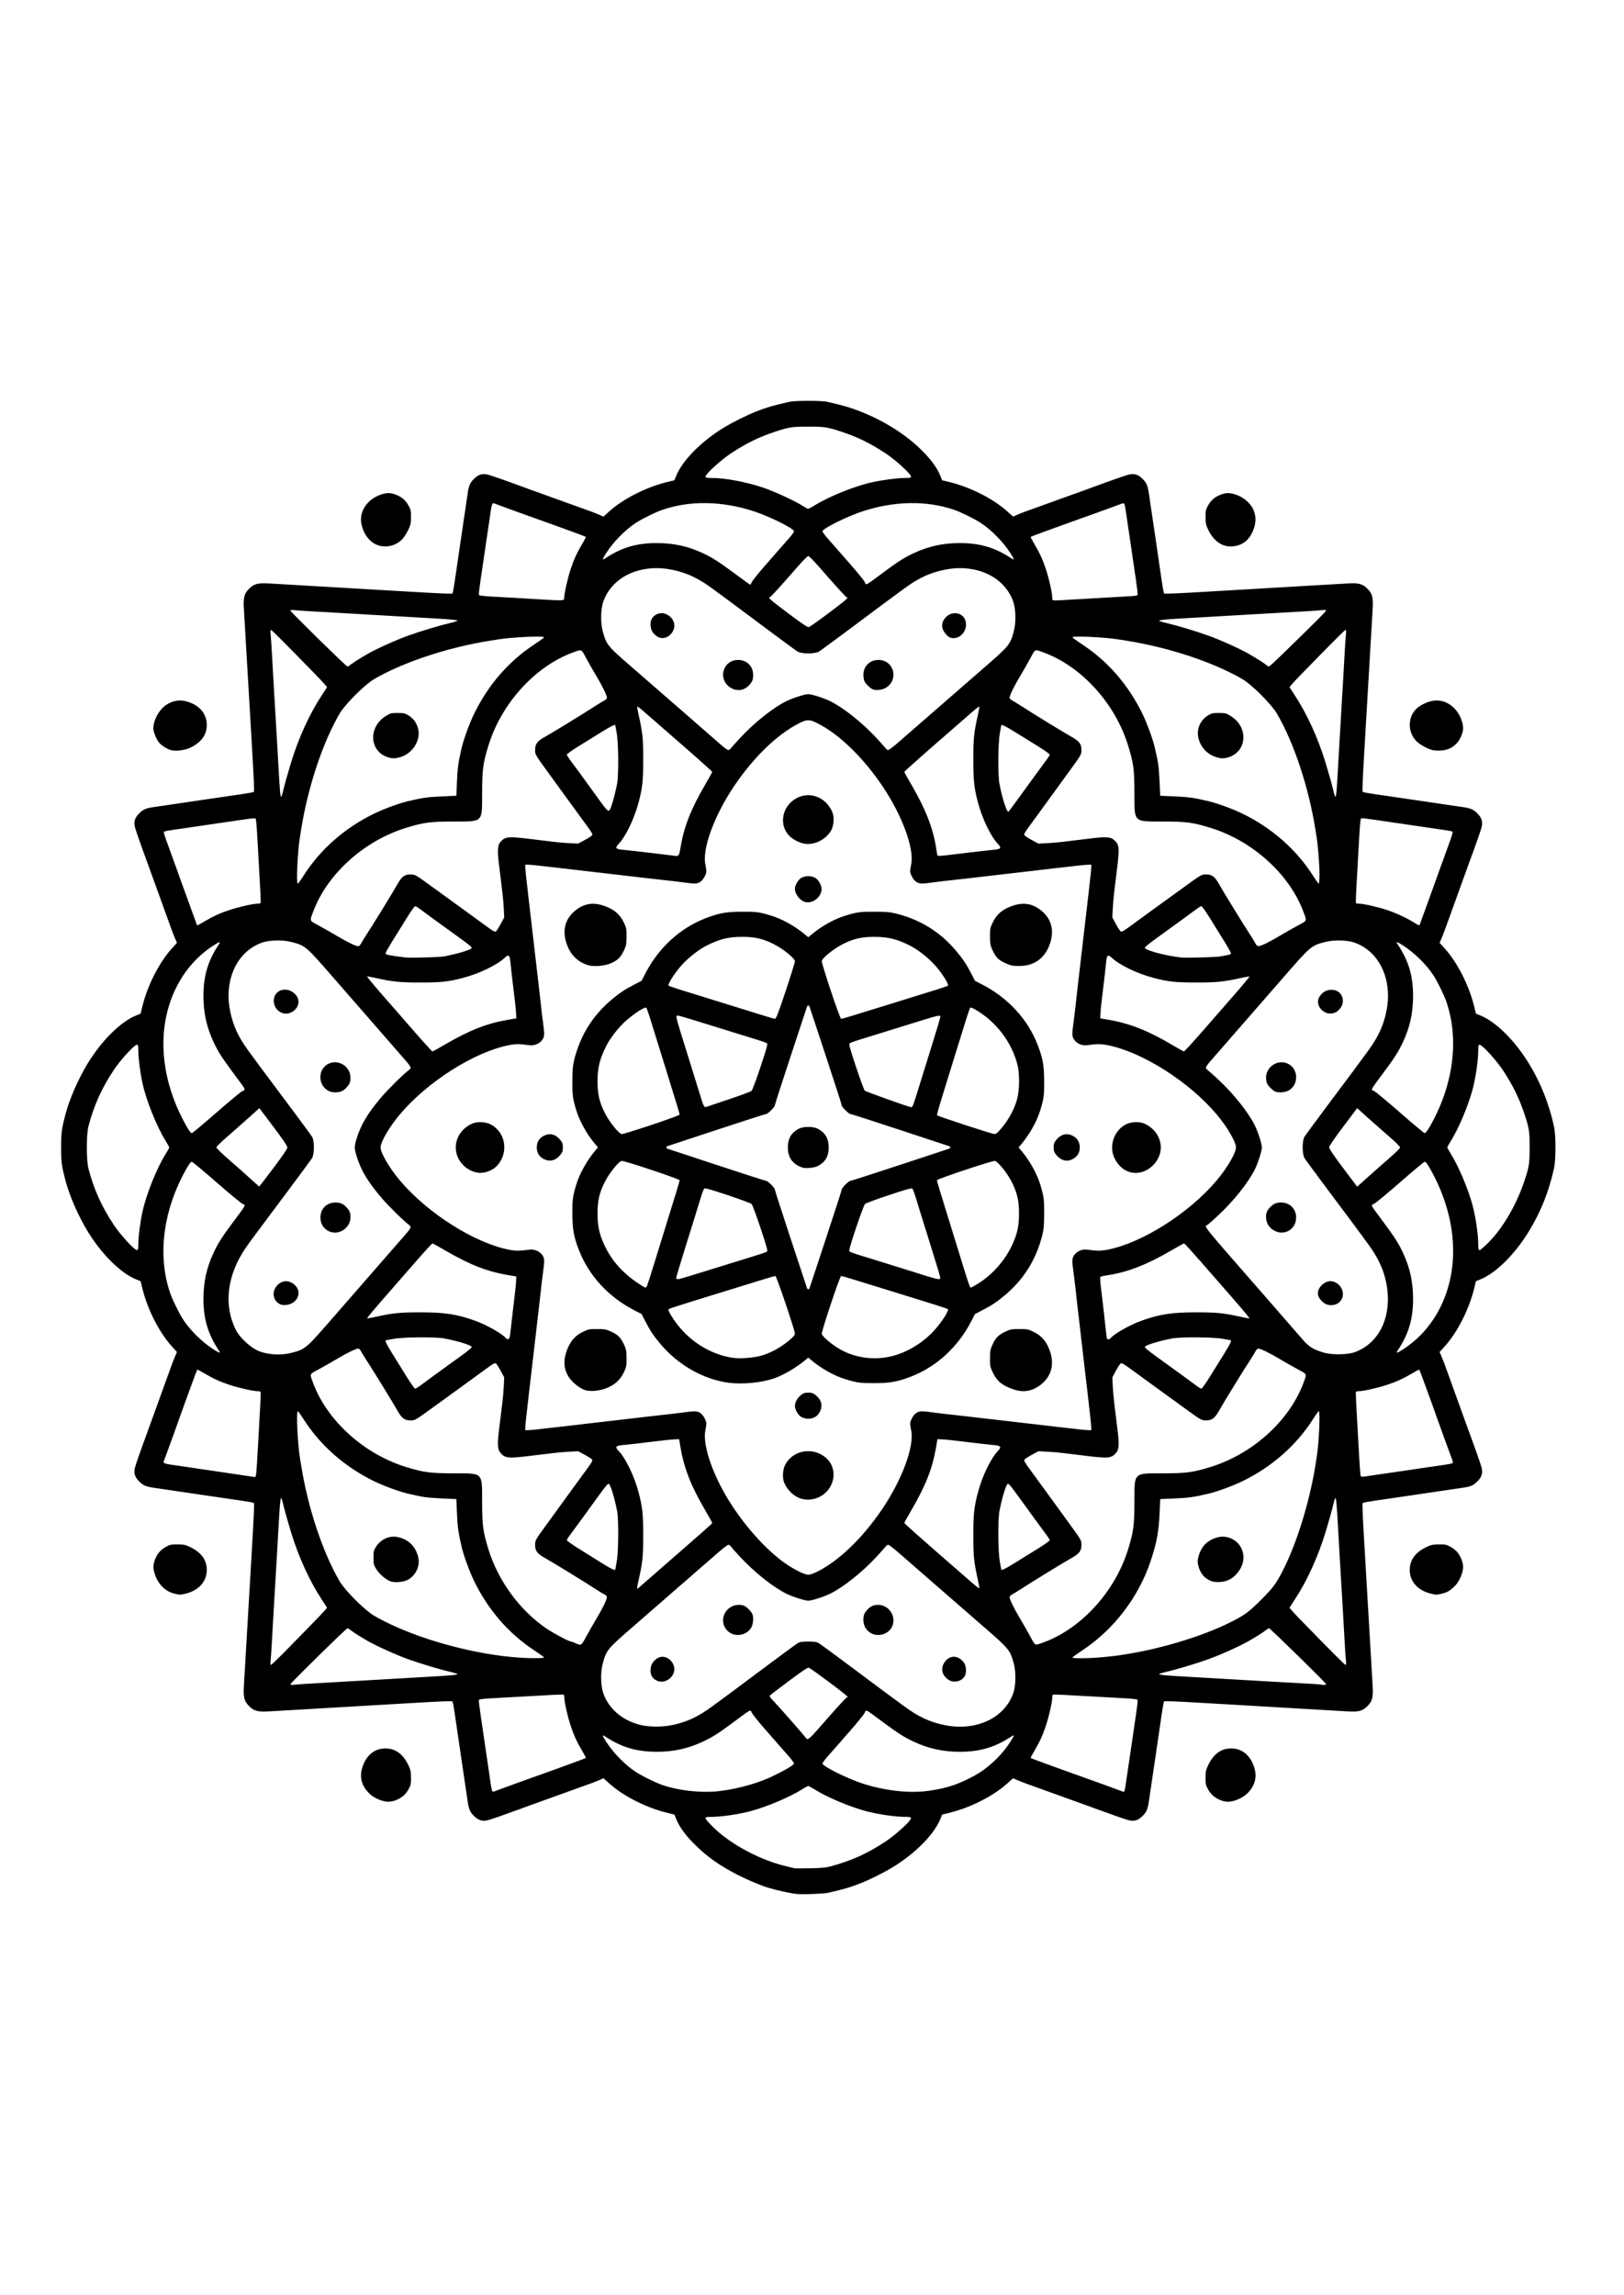<svg width="363" height="513" viewBox="0 0 363 513" fill="none" xmlns="http://www.w3.org/2000/svg">
<path d="M178.146 423.36C176.706 423.216 173.86 422.596 171.704 421.956C170.209 421.513 166.995 420.168 165.075 419.183C160.801 416.988 158.085 415.073 155.277 412.276C153.212 410.218 151.894 408.413 151.171 406.65L150.738 405.596L149.411 405.283C144.55 404.136 139.31 401.492 136.075 398.554L134.896 397.483L134.021 397.867C133.54 398.078 132.684 398.418 132.119 398.623C128.313 400.005 126.553 400.64 123.249 401.822C121.195 402.557 119.074 403.32 118.535 403.519C117.996 403.717 117.113 404.042 116.574 404.24C112.827 405.618 109.604 406.742 109.01 406.878C107.77 407.161 106.926 406.898 105.954 405.926C105.006 404.979 104.773 404.404 104.481 402.294C104.381 401.575 104.215 400.442 104.11 399.775C104.006 399.108 103.838 397.974 103.737 397.256C103.636 396.538 103.468 395.404 103.363 394.737C103.259 394.07 103.091 392.937 102.99 392.218C102.889 391.5 102.638 389.779 102.431 388.393C102.225 387.008 101.881 384.657 101.667 383.169C101.454 381.681 101.216 380.398 101.14 380.318C101.012 380.185 98.893 380.273 90.853 380.743C89.261 380.836 86.446 381 84.598 381.107C81.342 381.296 78.76 381.448 71.714 381.864C69.865 381.973 67.008 382.14 65.365 382.235C63.722 382.329 61.394 382.465 60.191 382.536C57.635 382.687 56.79 382.468 55.687 381.365C54.583 380.263 54.364 379.419 54.515 376.864C54.586 375.663 54.722 373.336 54.817 371.694C54.911 370.052 55.078 367.197 55.188 365.35C55.604 358.309 55.756 355.729 55.945 352.476C56.052 350.629 56.216 347.816 56.309 346.225C56.78 338.192 56.867 336.074 56.734 335.946C56.655 335.87 55.371 335.632 53.882 335.419C52.392 335.206 50.04 334.862 48.653 334.656C47.267 334.449 45.544 334.198 44.826 334.097C44.107 333.996 42.972 333.829 42.305 333.724C41.637 333.62 40.503 333.452 39.784 333.351C39.065 333.25 37.931 333.082 37.263 332.978C36.596 332.874 35.461 332.707 34.742 332.608C32.63 332.316 32.055 332.083 31.107 331.136C30.135 330.164 29.872 329.321 30.155 328.082C30.292 327.482 31.648 323.606 32.782 320.57C32.974 320.057 33.901 317.496 34.841 314.879C36.356 310.666 37.014 308.847 38.416 304.991C38.621 304.426 38.962 303.571 39.173 303.09L39.557 302.215L38.485 301.037C35.545 297.805 32.898 292.569 31.751 287.712L31.437 286.385L30.382 285.954C26.924 284.538 22.684 280.318 19.56 275.182C17.514 271.818 15.546 267.326 14.679 264.036C13.77 260.59 13.668 259.826 13.668 256.479C13.668 253.132 13.77 252.368 14.679 248.922C15.546 245.632 17.514 241.14 19.56 237.776C22.684 232.64 26.924 228.42 30.382 227.004L31.437 226.573L31.751 225.246C32.898 220.389 35.545 215.153 38.485 211.92L39.557 210.742L39.173 209.868C38.962 209.387 38.621 208.532 38.416 207.967C37.014 204.111 36.356 202.292 34.841 198.078C33.901 195.462 32.974 192.901 32.782 192.388C31.648 189.352 30.292 185.476 30.155 184.876C29.872 183.637 30.135 182.794 31.107 181.822C32.055 180.875 32.63 180.642 34.742 180.35C35.461 180.251 36.596 180.084 37.263 179.98C37.931 179.876 39.065 179.708 39.784 179.607C40.503 179.506 41.637 179.338 42.305 179.233C42.972 179.129 44.107 178.961 44.826 178.861C45.544 178.76 47.267 178.508 48.653 178.302C50.04 178.096 52.392 177.752 53.882 177.539C55.371 177.325 56.655 177.088 56.734 177.011C56.867 176.884 56.78 174.766 56.309 166.732C56.216 165.142 56.052 162.329 55.945 160.482C55.756 157.229 55.604 154.649 55.188 147.608C55.078 145.76 54.911 142.906 54.817 141.264C54.722 139.622 54.586 137.295 54.515 136.093C54.364 133.539 54.583 132.695 55.687 131.593C56.79 130.49 57.635 130.271 60.191 130.422C61.394 130.493 63.722 130.629 65.365 130.723C67.008 130.818 69.865 130.985 71.714 131.094C78.76 131.51 81.342 131.662 84.598 131.85C86.446 131.958 89.261 132.121 90.853 132.215C98.893 132.685 101.012 132.772 101.14 132.64C101.216 132.56 101.454 131.277 101.667 129.789C101.881 128.301 102.225 125.95 102.431 124.565C102.638 123.179 102.889 121.458 102.99 120.74C103.091 120.021 103.259 118.888 103.363 118.221C103.468 117.554 103.636 116.42 103.737 115.702C103.838 114.984 104.006 113.85 104.11 113.183C104.215 112.516 104.381 111.383 104.481 110.664C104.773 108.553 105.006 107.978 105.954 107.031C106.926 106.06 107.77 105.797 109.01 106.08C109.604 106.215 112.827 107.339 116.574 108.718C117.113 108.916 117.996 109.241 118.535 109.439C119.074 109.638 121.195 110.401 123.249 111.136C126.553 112.318 128.313 112.953 132.119 114.335C132.684 114.54 133.54 114.88 134.021 115.091L134.896 115.475L136.075 114.404C139.31 111.466 144.55 108.821 149.411 107.675L150.738 107.361L151.171 106.307C152.56 102.92 156.736 98.686 161.673 95.657C163.735 94.392 166.915 92.804 169.09 91.954C171.389 91.055 172.662 90.683 176.372 89.829C177.737 89.515 183.597 89.515 184.962 89.829C188.672 90.683 189.945 91.055 192.244 91.954C197.638 94.063 202.491 97.129 206.057 100.682C208.122 102.739 209.44 104.545 210.163 106.307L210.596 107.361L211.923 107.675C216.784 108.821 222.024 111.466 225.259 114.404L226.438 115.475L227.313 115.091C227.794 114.88 228.65 114.54 229.215 114.335C233.02 112.953 234.781 112.318 238.084 111.136C240.138 110.401 242.26 109.638 242.799 109.439C243.338 109.241 244.221 108.916 244.76 108.718C248.507 107.339 251.73 106.215 252.324 106.08C253.563 105.797 254.408 106.06 255.38 107.031C256.327 107.978 256.561 108.553 256.853 110.664C256.952 111.383 257.119 112.516 257.224 113.183C257.328 113.85 257.496 114.984 257.597 115.702C257.698 116.42 257.866 117.554 257.97 118.221C258.075 118.888 258.243 120.021 258.344 120.74C258.445 121.458 258.696 123.179 258.903 124.565C259.109 125.95 259.453 128.301 259.666 129.789C259.88 131.277 260.117 132.56 260.194 132.64C260.322 132.772 262.441 132.685 270.481 132.215C272.073 132.121 274.888 131.958 276.736 131.85C279.992 131.662 282.573 131.51 289.62 131.094C291.469 130.985 294.325 130.818 295.969 130.723C297.612 130.629 299.94 130.493 301.143 130.422C303.699 130.271 304.544 130.49 305.647 131.593C306.75 132.695 306.97 133.539 306.819 136.093C306.748 137.295 306.612 139.622 306.517 141.264C306.422 142.906 306.255 145.76 306.146 147.608C305.73 154.649 305.578 157.229 305.389 160.482C305.282 162.329 305.118 165.142 305.025 166.732C304.554 174.766 304.466 176.884 304.599 177.011C304.679 177.088 305.963 177.325 307.452 177.539C308.941 177.752 311.294 178.096 312.68 178.302C314.067 178.508 315.789 178.76 316.508 178.861C317.227 178.961 318.361 179.129 319.029 179.233C319.697 179.338 320.831 179.506 321.55 179.607C322.269 179.708 323.403 179.876 324.071 179.98C324.738 180.084 325.872 180.251 326.591 180.35C328.704 180.642 329.279 180.875 330.227 181.822C331.199 182.794 331.462 183.637 331.179 184.876C331.042 185.476 329.686 189.352 328.551 192.388C328.36 192.901 327.433 195.462 326.492 198.078C324.978 202.292 324.32 204.111 322.918 207.967C322.713 208.532 322.372 209.387 322.161 209.868L321.777 210.742L322.849 211.92C325.789 215.153 328.435 220.389 329.583 225.246L329.897 226.573L330.951 227.004C334.41 228.42 338.65 232.64 341.774 237.776C344.432 242.146 346.212 246.62 347.357 251.814C347.787 253.761 347.787 259.196 347.357 261.144C346.212 266.338 344.432 270.811 341.774 275.182C338.65 280.318 334.41 284.538 330.951 285.954L329.897 286.385L329.583 287.712C328.435 292.569 325.789 297.805 322.849 301.037L321.777 302.215L322.161 303.09C322.372 303.571 322.713 304.426 322.918 304.991C324.32 308.847 324.978 310.666 326.492 314.879C327.433 317.496 328.36 320.057 328.551 320.57C329.686 323.606 331.042 327.482 331.179 328.082C331.462 329.321 331.199 330.164 330.227 331.136C329.279 332.083 328.704 332.316 326.591 332.608C325.872 332.707 324.738 332.874 324.071 332.978C323.403 333.082 322.269 333.25 321.55 333.351C320.831 333.452 319.697 333.62 319.029 333.724C318.361 333.829 317.227 333.996 316.508 334.097C315.789 334.198 314.067 334.449 312.68 334.656C311.294 334.862 308.941 335.206 307.452 335.419C305.963 335.632 304.679 335.87 304.599 335.946C304.466 336.074 304.554 338.192 305.025 346.225C305.118 347.816 305.282 350.629 305.389 352.476C305.578 355.729 305.73 358.309 306.146 365.35C306.255 367.197 306.422 370.052 306.517 371.694C306.612 373.336 306.748 375.663 306.819 376.864C306.97 379.419 306.75 380.263 305.647 381.365C304.544 382.468 303.699 382.687 301.143 382.536C299.94 382.465 297.612 382.329 295.969 382.235C294.325 382.14 291.469 381.973 289.62 381.864C282.573 381.448 279.992 381.296 276.736 381.107C274.888 381 272.073 380.836 270.481 380.743C262.441 380.273 260.322 380.185 260.194 380.318C260.117 380.398 259.88 381.681 259.666 383.169C259.453 384.657 259.109 387.008 258.903 388.393C258.696 389.779 258.445 391.5 258.344 392.218C258.243 392.937 258.075 394.07 257.97 394.737C257.866 395.404 257.698 396.538 257.597 397.256C257.496 397.974 257.328 399.108 257.224 399.775C257.119 400.442 256.952 401.575 256.853 402.294C256.561 404.404 256.327 404.979 255.38 405.926C254.408 406.898 253.563 407.161 252.324 406.878C251.73 406.742 248.507 405.618 244.76 404.24C244.221 404.042 243.338 403.717 242.799 403.519C242.26 403.32 240.138 402.557 238.084 401.822C234.781 400.64 233.02 400.005 229.215 398.623C228.65 398.418 227.794 398.078 227.313 397.867L226.438 397.483L225.259 398.554C222.024 401.492 216.784 404.136 211.923 405.283L210.596 405.596L210.163 406.65C208.773 410.038 204.598 414.271 199.66 417.301C197.599 418.566 194.419 420.154 192.244 421.004C189.948 421.902 188.589 422.298 185.088 423.092C184.143 423.307 179.426 423.489 178.146 423.36V423.36ZM185.708 417.169C190.387 415.898 193.928 414.29 198.007 411.584C200.232 410.109 203.634 406.995 203.634 406.434C203.634 406.166 203.418 406.118 202.187 406.113C200.028 406.104 196.171 405.532 193.547 404.832C189.898 403.857 184.791 401.694 182.034 399.954C181.39 399.548 180.775 399.215 180.667 399.215C180.559 399.215 179.944 399.548 179.299 399.954C176.543 401.694 171.436 403.857 167.786 404.832C165.163 405.532 161.306 406.104 159.147 406.113C157.916 406.118 157.7 406.166 157.7 406.434C157.7 406.607 158.488 407.52 159.452 408.463C163.415 412.34 170.137 415.898 175.999 417.221C176.769 417.395 177.483 417.569 177.586 417.607C177.689 417.645 179.243 417.647 181.04 417.613C183.6 417.564 184.612 417.468 185.708 417.17V417.169ZM110.683 400.351C110.919 400.257 111.596 400.005 112.186 399.791C114.478 398.96 115.349 398.642 116.294 398.295C116.833 398.096 118.493 397.503 119.982 396.976C121.471 396.449 123.13 395.856 123.67 395.657C124.209 395.459 125.112 395.129 125.677 394.924C126.242 394.718 127.166 394.383 127.731 394.177C129.302 393.606 130.898 393 130.968 392.948C131.002 392.922 130.62 392.202 130.119 391.347C128.885 389.244 128.272 387.899 127.538 385.688C126.863 383.653 126.144 380.461 126.144 379.503C126.144 379.171 126.079 378.86 126 378.811C125.86 378.725 123.387 378.837 116.247 379.255C114.347 379.366 111.551 379.522 110.034 379.601C108.517 379.68 107.201 379.823 107.111 379.918C106.954 380.083 107.04 380.782 108.033 387.46C108.254 388.948 108.506 390.67 108.592 391.285C108.678 391.901 108.846 393.034 108.965 393.804C109.084 394.574 109.252 395.707 109.339 396.323C109.976 400.873 109.905 400.66 110.684 400.351H110.683ZM161.078 400.322C164.991 399.826 169.242 398.641 172.402 397.165C175.18 395.867 177.493 394.516 177.488 394.195C177.487 394.031 176.888 393.226 176.158 392.405C175.429 391.584 174.652 390.702 174.431 390.446C174.21 390.189 172.761 388.534 171.211 386.767C169.66 385.001 168.249 383.253 168.073 382.884C167.692 382.081 168.094 381.878 163.898 384.993C160.577 387.458 159.176 388.346 157.046 389.333C153.722 390.876 150.549 391.565 146.777 391.565C142.269 391.565 138.903 390.563 135.246 388.132C134.541 387.663 134.601 387.945 135.504 389.344C137.129 391.861 139.688 394.468 142.094 396.06C143.459 396.964 146.538 398.478 148.084 399.006C151.925 400.319 157.026 400.836 161.078 400.322V400.322ZM207.835 400.256C211.386 399.709 213.363 399.112 216.238 397.717C218.599 396.571 220.005 395.641 221.787 394.044C223.401 392.597 224.717 391.067 225.829 389.344C226.733 387.945 226.793 387.663 226.087 388.132C222.43 390.563 219.065 391.565 214.557 391.565C210.785 391.565 207.612 390.876 204.287 389.334C202.158 388.346 200.757 387.458 197.436 384.993C193.239 381.878 193.642 382.081 193.261 382.884C193.085 383.253 191.673 385.001 190.123 386.767C188.573 388.534 187.124 390.189 186.903 390.446C186.682 390.702 185.905 391.584 185.175 392.405C184.446 393.226 183.848 394.031 183.845 394.195C183.837 394.793 189.243 397.494 192.76 398.648C197.859 400.321 203.5 400.923 207.835 400.256V400.256ZM251.328 400.356C251.423 400.203 251.61 399.072 251.995 396.323C252.082 395.707 252.25 394.574 252.369 393.804C252.488 393.035 252.656 391.901 252.742 391.285C252.828 390.67 253.08 388.948 253.301 387.46C254.294 380.782 254.38 380.083 254.223 379.918C254.133 379.823 252.817 379.68 251.3 379.601C249.782 379.522 246.986 379.366 245.086 379.255C237.946 378.837 235.473 378.725 235.334 378.811C235.255 378.86 235.19 379.171 235.19 379.503C235.19 380.461 234.47 383.653 233.796 385.688C233.062 387.899 232.449 389.244 231.215 391.347C230.714 392.202 230.331 392.922 230.366 392.948C230.436 393 232.032 393.606 233.603 394.177C234.168 394.383 235.092 394.718 235.657 394.924C236.222 395.129 237.125 395.459 237.664 395.657C238.203 395.856 239.863 396.449 241.352 396.976C242.841 397.503 244.501 398.097 245.04 398.295C245.96 398.633 246.458 398.815 249.148 399.792C249.738 400.006 250.39 400.252 250.595 400.339C251.093 400.549 251.208 400.551 251.328 400.356L251.328 400.356ZM182.916 386.434C186.481 382.325 189.105 379.437 189.275 379.437C189.367 379.437 189.443 379.358 189.443 379.261C189.443 379.01 181.21 372.86 180.76 372.775C180.505 372.727 179.122 373.653 176.372 375.713C174.164 377.368 172.252 378.823 172.123 378.947C171.936 379.127 172.089 379.381 172.871 380.192C174.08 381.444 179.955 388.148 180.169 388.519C180.472 389.045 180.997 388.647 182.916 386.434H182.916ZM149.877 385.673C151.998 385.271 153.98 384.59 155.615 383.701C157.843 382.489 157.756 382.551 171.073 372.605C174.68 369.911 177.915 367.534 178.262 367.322C178.782 367.005 179.204 366.938 180.667 366.938C182.13 366.938 182.552 367.005 183.072 367.322C183.419 367.534 186.654 369.911 190.261 372.605C203.578 382.551 203.491 382.489 205.719 383.701C208.253 385.079 211.709 385.968 214.531 385.968C220.21 385.968 224.788 383.129 226.452 378.577C227.068 376.893 227.139 373.82 226.607 371.85C225.79 368.826 225.603 368.599 219.786 363.553C215.317 359.678 209.438 354.56 200.805 347.028C199.711 346.073 198.686 345.293 198.528 345.293C198.37 345.293 198.113 345.473 197.959 345.694C197.804 345.915 196.854 346.98 195.849 348.06C192.661 351.486 188.457 354.821 185.522 356.252C184.09 356.951 181.434 357.794 180.667 357.794C179.899 357.794 177.244 356.951 175.812 356.252C172.877 354.821 168.673 351.486 165.485 348.06C164.479 346.98 163.53 345.915 163.375 345.694C163.22 345.473 162.964 345.293 162.806 345.293C162.648 345.293 161.623 346.073 160.529 347.028C151.896 354.56 146.017 359.678 141.548 363.553C135.731 368.599 135.544 368.826 134.727 371.85C134.195 373.82 134.266 376.893 134.881 378.577C136.212 382.218 139.461 384.836 143.696 385.682C145.404 386.023 148.051 386.019 149.877 385.673L149.877 385.673ZM146.552 375.527C145.698 375.006 145.315 374.167 145.423 373.049C145.521 372.024 145.945 371.344 146.887 370.698C148.169 369.819 149.976 370.588 150.585 372.27C151.41 374.55 148.632 376.794 146.552 375.527ZM212.113 375.539C210.324 374.448 210.095 372.469 211.591 371.02C212.744 369.903 214.361 370.16 215.453 371.633C215.966 372.324 216.085 373.799 215.689 374.563C215.052 375.795 213.312 376.269 212.113 375.539ZM163.229 365.002C161.034 363.674 161.11 360.52 163.37 359.197C164.292 358.657 165.629 358.566 166.439 358.989C167.013 359.289 167.824 360.117 168.134 360.719C168.494 361.419 168.388 362.98 167.925 363.803C167.042 365.374 164.793 365.948 163.229 365.002H163.229ZM194.598 365.002C193.566 364.377 192.993 363.349 192.992 362.119C192.99 361.026 193.166 360.575 193.9 359.782C194.603 359.023 195.273 358.726 196.279 358.726C198.833 358.726 200.537 361.595 199.295 363.803C198.411 365.374 196.163 365.948 194.598 365.002ZM70.407 376.262C72.358 376.156 75.299 375.99 76.942 375.893C86.037 375.353 91.559 375.033 96.268 374.772C100.65 374.53 102.243 374.382 102.243 374.218C102.243 374.143 101.592 373.929 100.796 373.744C98.337 373.171 94.283 371.959 91.413 370.939C88.642 369.955 84.243 367.979 82.17 366.788C80.577 365.872 79.11 364.948 78.502 364.477C78.128 364.187 77.759 363.95 77.683 363.95C77.415 363.95 64.898 376.228 64.898 376.491C64.898 376.61 65.263 376.639 65.879 376.567C66.418 376.505 68.455 376.367 70.407 376.262V376.262ZM296.435 376.469C296.435 376.222 283.903 363.95 283.651 363.95C283.574 363.95 283.206 364.187 282.832 364.477C282.224 364.948 280.757 365.872 279.164 366.788C277.091 367.979 272.691 369.955 269.921 370.939C267.051 371.959 262.997 373.171 260.538 373.744C259.742 373.929 259.091 374.143 259.091 374.218C259.091 374.382 260.684 374.53 265.066 374.772C269.936 375.042 276.803 375.44 284.392 375.894C286.035 375.992 289.102 376.163 291.207 376.273C293.313 376.383 295.119 376.503 295.222 376.541C295.607 376.68 296.435 376.631 296.435 376.469V376.469ZM64.373 368.475C71.442 361.277 73.15 359.486 73.085 359.34C73.05 359.259 72.547 358.479 71.968 357.607C69.243 353.501 66.722 347.992 65.053 342.494C64.213 339.728 63.631 337.653 63.313 336.29C63.127 335.495 62.914 334.844 62.838 334.844C62.672 334.844 62.524 336.465 62.277 341.001C62.173 342.9 62.009 345.796 61.912 347.438C61.814 349.08 61.646 351.935 61.537 353.782C61.429 355.629 61.26 358.484 61.163 360.126C61.065 361.768 60.899 364.706 60.793 366.656C60.688 368.606 60.55 370.642 60.488 371.181C60.416 371.796 60.445 372.16 60.564 372.16C60.669 372.16 62.383 370.502 64.373 368.475H64.373ZM300.846 371.181C300.784 370.642 300.646 368.606 300.54 366.656C300.435 364.706 300.269 361.768 300.171 360.126C300.073 358.484 299.905 355.629 299.796 353.782C299.688 351.935 299.52 349.08 299.422 347.438C299.325 345.796 299.16 342.9 299.057 341.001C298.81 336.465 298.662 334.844 298.495 334.844C298.42 334.844 298.206 335.495 298.021 336.29C297.702 337.653 297.12 339.728 296.281 342.494C294.612 347.992 292.091 353.501 289.366 357.607C288.787 358.479 288.284 359.259 288.248 359.34C288.213 359.421 289.344 360.681 290.763 362.139C297.392 368.953 300.595 372.16 300.769 372.16C300.889 372.16 300.918 371.796 300.846 371.181H300.846ZM121.631 370.493C121.597 370.397 120.559 369.652 119.326 368.838C113.647 365.087 109.1 359.828 105.965 353.382C104.926 351.247 103.662 347.784 103.198 345.806C102.423 342.501 102.279 341.45 102.129 337.996L102.002 335.084L99.088 334.958C97.486 334.888 95.628 334.747 94.961 334.643C93.823 334.466 93.345 334.368 91.226 333.877C89.313 333.434 85.815 332.156 83.691 331.125C77.046 327.897 71.558 323.073 67.811 317.165C67.21 316.216 66.644 315.439 66.555 315.439C66.188 315.439 66.52 322.657 67.032 325.795C67.082 326.102 67.217 326.942 67.333 327.66C68.847 337.088 72.101 346.884 75.886 353.409C77.112 355.523 81.549 359.956 83.664 361.181C92.789 366.467 108.044 370.539 119.11 370.643C120.643 370.657 121.668 370.597 121.631 370.494V370.493ZM87.63 353.566C86.647 353.396 84.872 351.993 84.154 350.817C83.528 349.793 83.482 349.614 83.48 348.191C83.478 346.815 83.533 346.573 84.042 345.751C85.11 344.024 87.171 343.138 89.043 343.601C91.404 344.185 92.876 345.658 93.475 348.034C93.94 349.881 93.059 351.962 91.37 353.006C90.488 353.551 88.913 353.787 87.63 353.566ZM246.767 370.393C248.256 370.243 249.727 370.079 250.035 370.029C250.343 369.979 251.183 369.843 251.902 369.728C259.826 368.457 268.856 365.694 274.862 362.701C278.189 361.043 279.092 360.387 281.873 357.609C284.653 354.83 285.31 353.927 286.969 350.604C289.964 344.602 292.73 335.578 294.001 327.66C294.116 326.942 294.252 326.102 294.302 325.795C294.813 322.657 295.146 315.439 294.779 315.439C294.69 315.439 294.124 316.216 293.522 317.165C289.776 323.073 284.288 327.897 277.643 331.125C275.506 332.162 272.04 333.426 270.061 333.89C266.753 334.664 265.702 334.808 262.245 334.958L259.332 335.084L259.205 337.996C259.013 342.404 258.6 344.653 257.2 348.904C254.564 356.906 248.978 364.235 242.008 368.838C240.774 369.652 239.737 370.397 239.703 370.493C239.607 370.761 243.706 370.703 246.767 370.393L246.767 370.393ZM270.833 353.443C269.254 352.851 268.308 351.757 267.86 350.004C267.652 349.189 267.651 348.859 267.856 348.045C268.459 345.653 269.925 344.186 272.302 343.598C274.098 343.154 276.191 344.007 277.198 345.595C278.275 347.291 278.186 349.305 276.956 351.107C275.872 352.695 274.555 353.487 272.8 353.608C271.962 353.665 271.271 353.608 270.833 353.444L270.833 353.443ZM131.008 365.863C131.544 364.863 132.586 363.037 133.323 361.805C134.695 359.511 135.667 357.512 135.667 356.982C135.667 356.818 135.395 356.544 135.064 356.372C134.732 356.201 133.913 355.704 133.243 355.268C130.691 353.607 123.538 349.215 121.951 348.334C120.088 347.301 119.608 346.685 119.608 345.33C119.608 344.293 119.607 344.295 122.389 340.466C123.684 338.684 125.457 336.239 126.33 335.033C128.792 331.632 130.056 329.897 131.344 328.154C132.236 326.948 132.486 326.479 132.354 326.265C132.257 326.109 131.513 325.623 130.701 325.186L129.225 324.391L127.357 324.484C126.33 324.536 124.818 324.66 123.996 324.761C123.175 324.862 121.746 325.033 120.822 325.141C119.898 325.25 118.343 325.439 117.368 325.563C116.392 325.687 115.033 325.79 114.347 325.791C112.998 325.795 112.446 325.529 111.684 324.51C111.225 323.897 111.18 322.488 111.531 319.731C111.655 318.756 111.845 317.202 111.953 316.279C112.061 315.355 112.233 313.928 112.333 313.107C112.434 312.286 112.559 310.775 112.61 309.748L112.704 307.883L111.908 306.407C111.47 305.596 110.984 304.853 110.828 304.756C110.614 304.623 110.144 304.874 108.937 305.765C107.193 307.052 105.458 308.315 102.054 310.775C100.847 311.647 98.4 313.419 96.617 314.713C92.785 317.493 92.787 317.492 91.749 317.492C90.392 317.492 89.777 317.012 88.742 315.151C87.861 313.565 83.466 306.417 81.803 303.867C81.367 303.198 80.87 302.379 80.698 302.048C80.527 301.716 80.252 301.445 80.088 301.445C79.558 301.445 77.558 302.416 75.261 303.788C74.029 304.524 72.194 305.569 71.183 306.11C69.127 307.21 69.212 307.015 69.936 309.002C73.032 317.493 81.336 325.025 90.795 327.924C94.73 329.13 96.089 329.311 101.317 329.326C108.108 329.346 107.746 328.983 107.765 335.769C107.78 340.993 107.961 342.351 109.168 346.283C111.325 353.312 116.138 359.904 122.086 363.975C123.672 365.06 127.166 366.922 127.67 366.95C127.806 366.957 128.254 367.119 128.664 367.309C129.89 367.876 129.948 367.84 131.008 365.863H131.008ZM233.23 367.126C241.721 364.034 249.267 355.729 252.166 346.283C253.373 342.351 253.554 340.993 253.569 335.769C253.588 328.983 253.226 329.345 260.016 329.326C265.244 329.31 266.604 329.13 270.539 327.924C279.997 325.025 288.301 317.493 291.398 309.002C292.122 307.015 292.206 307.21 290.15 306.11C289.14 305.569 287.305 304.524 286.072 303.788C283.776 302.416 281.776 301.445 281.246 301.445C281.081 301.445 280.807 301.716 280.635 302.048C280.464 302.379 279.967 303.198 279.53 303.867C277.868 306.417 273.472 313.565 272.592 315.151C271.557 317.012 270.941 317.492 269.585 317.492C268.547 317.492 268.549 317.493 264.717 314.713C262.934 313.419 260.487 311.647 259.28 310.775C255.876 308.315 254.141 307.052 252.396 305.765C251.189 304.874 250.72 304.623 250.506 304.756C250.349 304.853 249.863 305.596 249.426 306.407L248.63 307.883L248.724 309.748C248.775 310.775 248.9 312.286 249 313.107C249.101 313.928 249.272 315.355 249.381 316.279C249.489 317.202 249.679 318.756 249.803 319.731C250.154 322.488 250.108 323.897 249.65 324.51C248.888 325.529 248.336 325.795 246.987 325.791C246.301 325.79 244.942 325.687 243.966 325.563C242.991 325.439 241.436 325.25 240.512 325.141C239.588 325.033 238.159 324.862 237.338 324.761C236.516 324.66 235.003 324.536 233.977 324.484L232.109 324.391L230.633 325.186C229.821 325.623 229.077 326.109 228.98 326.265C228.847 326.479 229.098 326.948 229.99 328.154C231.278 329.897 232.542 331.632 235.003 335.033C235.876 336.239 237.65 338.684 238.945 340.466C241.727 344.295 241.726 344.293 241.726 345.33C241.726 346.685 241.246 347.301 239.383 348.334C237.796 349.215 230.643 353.607 228.091 355.268C227.421 355.704 226.601 356.201 226.27 356.372C225.939 356.544 225.667 356.818 225.667 356.982C225.667 357.512 226.639 359.511 228.011 361.805C228.748 363.037 229.794 364.87 230.335 365.88C231.437 367.935 231.241 367.85 233.23 367.126H233.23ZM146.963 351.241C157.657 341.93 159.194 340.569 159.194 340.417C159.194 340.325 158.493 339.055 157.637 337.594C154.458 332.169 152.902 328.216 152.116 323.57L151.798 321.69L150.781 321.735C150.222 321.76 149.071 321.865 148.224 321.968C147.376 322.072 145.948 322.243 145.049 322.348C144.151 322.454 142.785 322.617 142.015 322.711C141.245 322.805 139.999 322.938 139.247 323.006C137.621 323.153 137.417 323.407 138.236 324.268C139.876 325.991 141.788 329.961 142.756 333.652C143.612 336.917 143.777 338.475 143.774 343.24C143.77 347.959 143.657 349.062 142.749 353.174C142.293 355.235 142.297 355.329 142.809 354.87C143.04 354.663 144.909 353.03 146.963 351.241H146.963ZM218.592 353.203C217.676 349.06 217.563 347.966 217.56 343.24C217.556 338.475 217.722 336.917 218.578 333.652C219.545 329.961 221.457 325.991 223.097 324.268C223.916 323.407 223.713 323.153 222.086 323.006C221.334 322.938 220.089 322.805 219.319 322.711C218.548 322.617 217.183 322.454 216.284 322.348C215.386 322.243 213.957 322.072 213.11 321.968C212.263 321.865 211.112 321.76 210.553 321.735L209.536 321.69L209.218 323.57C208.432 328.216 206.876 332.169 203.697 337.594C202.841 339.055 202.14 340.328 202.14 340.422C202.14 340.517 205.304 343.352 209.171 346.722C213.038 350.092 216.798 353.369 217.527 354.005C218.256 354.641 218.876 355.094 218.905 355.012C218.934 354.93 218.793 354.116 218.592 353.203V353.203ZM182.775 351.262C187.658 348.771 192.908 343.678 197.276 337.194C201.673 330.666 204.392 323.254 203.67 319.761C203.548 319.168 203.447 318.483 203.447 318.239C203.447 317.482 204.183 316.223 204.876 315.795C205.576 315.363 206.044 315.362 209.142 315.795C209.861 315.895 211.29 316.065 212.317 316.173C213.344 316.281 214.898 316.454 215.771 316.558C219.785 317.036 221.241 317.204 225.387 317.672C226.311 317.777 227.782 317.947 228.655 318.051C233.268 318.599 239.108 319.27 241.873 319.57C242.93 319.685 243.844 319.73 243.904 319.669C243.964 319.609 243.919 318.696 243.805 317.64C243.505 314.877 242.833 309.042 242.284 304.432C242.18 303.559 242.01 302.09 241.906 301.166C241.437 297.023 241.268 295.569 240.79 291.557C240.686 290.685 240.513 289.132 240.405 288.106C240.297 287.079 240.127 285.652 240.027 284.934C239.595 281.838 239.595 281.37 240.027 280.67C240.609 279.729 241.865 279.16 242.998 279.324C245.126 279.632 245.999 279.637 247.492 279.353C255.211 277.882 265.779 271.189 271.957 263.857C274.299 261.078 276.264 257.713 276.264 256.48C276.264 255.247 274.299 251.882 271.957 249.102C265.779 241.771 255.211 235.078 247.492 233.607C245.999 233.322 245.126 233.328 242.998 233.636C241.865 233.8 240.609 233.231 240.027 232.289C239.594 231.589 239.594 231.122 240.027 228.026C240.127 227.308 240.297 225.88 240.405 224.854C240.513 223.828 240.686 222.274 240.79 221.402C241.268 217.391 241.437 215.936 241.906 211.793C242.01 210.87 242.18 209.4 242.284 208.528C242.833 203.918 243.505 198.083 243.805 195.32C243.92 194.264 243.964 193.351 243.904 193.29C243.844 193.23 242.93 193.275 241.873 193.389C239.108 193.689 233.268 194.36 228.655 194.909C227.782 195.013 226.311 195.183 225.387 195.287C221.241 195.755 219.785 195.924 215.771 196.402C214.898 196.506 213.344 196.679 212.317 196.787C211.29 196.894 209.861 197.064 209.142 197.165C206.044 197.596 205.576 197.596 204.876 197.164C204.183 196.736 203.447 195.477 203.447 194.72C203.447 194.476 203.548 193.791 203.67 193.198C204.392 189.705 201.673 182.293 197.276 175.765C192.908 169.281 187.658 164.188 182.775 161.696C180.927 160.754 180.407 160.754 178.558 161.696C173.675 164.188 168.426 169.281 164.058 175.765C159.661 182.293 156.942 189.705 157.664 193.198C157.786 193.791 157.887 194.476 157.887 194.72C157.887 195.477 157.151 196.736 156.458 197.164C155.758 197.596 155.29 197.597 152.192 197.165C151.473 197.064 150.044 196.894 149.017 196.787C147.99 196.679 146.436 196.506 145.563 196.402C141.549 195.924 140.093 195.755 135.947 195.287C135.022 195.183 133.552 195.013 132.679 194.909C128.066 194.36 122.226 193.689 119.461 193.389C118.404 193.274 117.49 193.23 117.43 193.29C117.37 193.351 117.414 194.264 117.529 195.32C117.829 198.083 118.501 203.918 119.05 208.528C119.153 209.4 119.324 210.87 119.428 211.793C119.897 215.936 120.066 217.391 120.544 221.402C120.648 222.275 120.821 223.828 120.929 224.854C121.037 225.88 121.207 227.308 121.307 228.026C121.739 231.122 121.739 231.589 121.306 232.289C120.724 233.231 119.469 233.8 118.335 233.636C116.207 233.328 115.334 233.322 113.841 233.607C106.122 235.078 95.554 241.771 89.376 249.102C87.034 251.882 85.069 255.247 85.069 256.48C85.069 257.713 87.034 261.078 89.376 263.857C95.554 271.189 106.122 277.882 113.841 279.353C115.334 279.637 116.207 279.632 118.335 279.324C119.469 279.16 120.724 279.729 121.306 280.67C121.739 281.37 121.739 281.838 121.307 284.934C121.207 285.652 121.037 287.079 120.929 288.106C120.821 289.132 120.648 290.685 120.544 291.557C120.066 295.569 119.897 297.023 119.428 301.167C119.324 302.09 119.153 303.559 119.05 304.432C118.501 309.042 117.829 314.877 117.529 317.64C117.414 318.696 117.37 319.609 117.43 319.669C117.49 319.73 118.404 319.685 119.461 319.571C122.226 319.271 128.066 318.599 132.679 318.051C133.552 317.947 135.022 317.777 135.947 317.672C140.093 317.204 141.549 317.036 145.563 316.558C146.436 316.454 147.99 316.281 149.017 316.173C150.044 316.065 151.473 315.895 152.192 315.795C155.29 315.363 155.758 315.363 156.458 315.795C157.151 316.223 157.887 317.482 157.887 318.239C157.887 318.483 157.786 319.168 157.664 319.761C157.067 322.648 158.89 328.496 162.138 334.115C165.773 340.405 171.225 346.576 175.944 349.742C177.77 350.967 179.936 352.005 180.667 352.005C181.06 352.005 181.899 351.71 182.775 351.262V351.262ZM178.969 334.964C177.455 334.482 176.021 333.118 175.31 331.485C174.843 330.411 174.926 328.573 175.493 327.457C177.194 324.104 181.736 323.328 184.657 325.891C187.188 328.112 186.766 332.24 183.805 334.233C182.395 335.182 180.535 335.463 178.969 334.964ZM179.175 316.772C178.424 316.37 177.675 315.096 177.688 314.244C177.7 313.423 178.222 312.483 179.019 311.843C179.58 311.392 179.882 311.291 180.667 311.291C181.452 311.291 181.754 311.392 182.314 311.843C183.64 312.907 183.962 314.239 183.23 315.623C182.714 316.599 181.822 317.118 180.667 317.118C180.199 317.118 179.532 316.963 179.175 316.772V316.772ZM130.8 310.737C129.727 310.418 128.007 309.085 127.256 307.991C125.94 306.076 125.822 303.947 126.887 301.389C127.639 299.584 128.695 298.46 130.396 297.655C131.556 297.106 131.795 297.062 133.519 297.073C135.194 297.083 135.512 297.143 136.6 297.65C138.129 298.363 138.751 298.985 139.464 300.513C139.972 301.6 140.032 301.918 140.043 303.591C140.054 305.314 140.009 305.553 139.46 306.712C138.654 308.41 137.53 309.465 135.715 310.226C134.119 310.895 132.051 311.11 130.8 310.737ZM226.414 310.523C223.927 309.64 222.822 308.71 221.868 306.698C221.326 305.555 221.28 305.31 221.291 303.591C221.301 301.918 221.361 301.6 221.869 300.513C222.583 298.985 223.205 298.363 224.734 297.65C225.822 297.143 226.14 297.083 227.815 297.073C229.539 297.062 229.778 297.106 230.937 297.655C232.639 298.46 233.695 299.584 234.446 301.389C235.867 304.798 235.1 307.795 232.303 309.763C230.478 311.047 228.582 311.292 226.414 310.523V310.523ZM163.115 309.11C157.429 308.429 151.676 305.214 147.679 300.484C146.116 298.634 145.308 297.424 144.214 295.295L143.403 293.715L141.822 292.904C135.998 289.917 131.574 285.095 129.369 279.333C128.234 276.366 127.955 274.8 127.939 271.312C127.923 268.079 128.011 267.423 128.813 264.782C129.541 262.383 131.11 259.545 132.914 257.365L133.647 256.479L132.914 255.593C131.11 253.413 129.541 250.575 128.813 248.176C128.011 245.535 127.924 244.879 127.939 241.646C127.951 239.003 128.024 238.194 128.376 236.794C129.724 231.444 132.471 227.024 136.629 223.516C138.481 221.954 139.692 221.146 141.822 220.054L143.403 219.243L144.214 217.663C147.204 211.844 152.029 207.423 157.795 205.22C160.765 204.086 162.332 203.807 165.822 203.79C169.059 203.775 169.715 203.863 172.358 204.664C174.759 205.391 177.598 206.959 179.78 208.762L180.667 209.495L181.554 208.762C183.736 206.959 186.575 205.391 188.976 204.664C191.619 203.863 192.275 203.775 195.511 203.79C198.156 203.802 198.966 203.876 200.366 204.228C205.721 205.574 210.144 208.319 213.654 212.474C215.218 214.324 216.026 215.534 217.12 217.663L217.931 219.243L219.512 220.054C225.336 223.041 229.76 227.863 231.964 233.625C233.1 236.592 233.379 238.157 233.395 241.646C233.411 244.879 233.323 245.535 232.521 248.176C231.793 250.575 230.224 253.413 228.42 255.593L227.686 256.479L228.42 257.365C230.224 259.545 231.793 262.383 232.521 264.782C233.323 267.423 233.41 268.079 233.395 271.312C233.383 273.955 233.31 274.764 232.957 276.163C231.61 281.514 228.863 285.934 224.705 289.442C222.853 291.004 221.642 291.811 219.512 292.904L217.931 293.715L217.12 295.295C214.13 301.114 209.305 305.535 203.538 307.738C200.569 308.872 199.002 309.151 195.511 309.168C192.275 309.183 191.619 309.095 188.976 308.294C186.575 307.567 183.736 305.999 181.554 304.196L180.667 303.463L179.78 304.196C177.895 305.753 175.037 307.407 173.011 308.111C170.347 309.038 166.093 309.467 163.115 309.11V309.11ZM169.93 303.089C171.964 302.562 174.307 301.327 176.146 299.814C177.318 298.85 177.678 298.444 177.679 298.087C177.68 297.363 173.568 285.213 173.322 285.213C173.203 285.213 172.138 285.513 170.957 285.879C169.776 286.245 167.718 286.881 166.383 287.292C160.941 288.968 159.072 289.544 154.455 290.97C151.798 291.79 149.544 292.541 149.447 292.638C149.181 292.904 150.678 295.287 152.226 297.064C155.358 300.657 159.925 303.11 164.329 303.565C165.719 303.708 168.429 303.478 169.93 303.089V303.089ZM199.114 303.196C202.759 302.358 206.487 300.071 209.107 297.064C210.656 295.287 212.153 292.904 211.886 292.638C211.732 292.483 209.499 291.772 199.666 288.744C194.237 287.073 192.416 286.511 190.377 285.879C189.195 285.513 188.131 285.214 188.011 285.213C187.731 285.213 183.609 297.551 183.688 298.153C183.77 298.776 186.327 300.867 188.193 301.837C191.516 303.564 195.407 304.049 199.114 303.196V303.196ZM180.941 287.965C180.982 287.836 182.618 282.886 184.576 276.963C186.534 271.041 188.136 266.064 188.136 265.903C188.136 265.521 189.72 263.942 190.104 263.942C190.267 263.942 195.248 262.341 201.172 260.385C207.096 258.428 212.048 256.794 212.176 256.752C212.305 256.711 212.41 256.588 212.41 256.479C212.41 256.37 212.305 256.247 212.176 256.205C212.048 256.164 207.096 254.529 201.172 252.573C195.248 250.616 190.267 249.016 190.104 249.016C189.72 249.016 188.136 247.437 188.136 247.054C188.136 246.894 186.534 241.917 184.576 235.994C182.618 230.072 180.982 225.121 180.941 224.993C180.899 224.865 180.776 224.76 180.667 224.76C180.558 224.76 180.435 224.865 180.393 224.993C180.352 225.121 178.716 230.072 176.758 235.994C174.8 241.917 173.198 246.894 173.198 247.054C173.198 247.437 171.614 249.016 171.23 249.016C171.066 249.016 166.086 250.616 160.162 252.573C154.238 254.529 149.286 256.164 149.157 256.205C149.029 256.247 148.924 256.37 148.924 256.479C148.924 256.588 149.029 256.711 149.157 256.752C149.286 256.794 154.238 258.428 160.162 260.385C166.086 262.341 171.066 263.942 171.23 263.942C171.614 263.942 173.198 265.521 173.198 265.903C173.198 266.064 174.8 271.041 176.758 276.963C178.716 282.886 180.352 287.836 180.393 287.965C180.435 288.093 180.558 288.198 180.667 288.198C180.776 288.198 180.899 288.093 180.941 287.965ZM179.359 260.98C177.19 260.269 176.1 258.763 176.1 256.479C176.1 254.502 176.854 253.203 178.52 252.315C179.573 251.753 181.761 251.753 182.814 252.315C184.48 253.203 185.234 254.502 185.234 256.479C185.234 258.459 184.465 259.78 182.82 260.626C182.015 261.039 180.128 261.232 179.359 260.98ZM144.638 287.405C144.741 287.174 145.459 284.928 146.234 282.414C149.717 271.114 150.372 268.992 151.244 266.181C151.611 265.001 151.911 263.938 151.911 263.818C151.912 263.538 139.564 259.418 138.962 259.498C138.315 259.583 136.213 262.183 135.22 264.129C133.989 266.538 133.554 268.399 133.562 271.219C133.569 273.636 133.835 275.188 134.563 277.058C136.289 281.489 139.212 284.821 143.793 287.581C144.321 287.898 144.428 287.876 144.638 287.405ZM217.772 287.429C221.813 285.161 225.082 281.394 226.771 277.058C227.499 275.188 227.765 273.636 227.772 271.219C227.781 268.399 227.345 266.538 226.114 264.129C225.12 262.183 223.019 259.583 222.372 259.498C221.769 259.418 209.422 263.538 209.423 263.818C209.423 263.938 209.723 265.001 210.089 266.181C210.962 268.992 211.617 271.114 215.1 282.414C216.504 286.967 216.801 287.825 216.975 287.825C217.025 287.825 217.384 287.647 217.772 287.429V287.429ZM153.828 285.322C154.982 284.972 157.439 284.212 159.287 283.634C164.261 282.079 167.083 281.205 169.277 280.54C170.355 280.214 171.336 279.851 171.458 279.734C171.626 279.572 171.28 278.331 169.997 274.484C169.073 271.713 168.176 269.305 168.003 269.133C167.831 268.961 165.421 268.064 162.648 267.141C158.799 265.858 157.556 265.513 157.394 265.681C157.277 265.802 156.914 266.783 156.587 267.86C155.922 270.053 155.047 272.872 153.491 277.843C151.772 283.333 151.165 285.379 151.165 285.677C151.165 286.078 151.47 286.038 153.828 285.322V285.322ZM210.169 285.677C210.169 285.379 209.562 283.333 207.843 277.843C206.286 272.872 205.412 270.053 204.747 267.86C204.419 266.783 204.056 265.802 203.94 265.681C203.777 265.513 202.535 265.858 198.686 267.141C195.913 268.064 193.503 268.961 193.331 269.133C193.158 269.306 192.261 271.713 191.337 274.484C190.053 278.331 189.708 279.572 189.876 279.734C189.997 279.851 190.979 280.214 192.057 280.54C194.829 281.38 198.467 282.512 207.368 285.301C209.621 286.007 210.169 286.081 210.169 285.677V285.677ZM145.703 251.426C149.131 250.284 151.911 249.26 151.911 249.14C151.911 249.02 151.611 247.957 151.244 246.777C150.612 244.738 150.05 242.919 148.377 237.494C145.35 227.676 144.636 225.438 144.482 225.285C144.166 224.969 141.914 226.406 139.821 228.26C138.275 229.628 136.36 232.082 135.516 233.775C134.027 236.763 133.571 238.623 133.562 241.739C133.554 244.56 133.989 246.423 135.221 248.829C136.294 250.925 138.386 253.488 139.028 253.491C139.284 253.493 142.288 252.563 145.703 251.426ZM224.037 251.952C225.565 250.094 226.776 247.794 227.352 245.657C227.888 243.666 227.938 240.116 227.457 238.139C226.191 232.932 222.569 228.221 217.751 225.517C217.302 225.265 216.96 225.176 216.852 225.285C216.698 225.438 216.02 227.563 212.971 237.447C212.575 238.73 211.914 240.871 211.502 242.205C209.651 248.192 209.36 249.202 209.457 249.299C209.692 249.533 221.698 253.465 222.213 253.477C222.693 253.487 222.953 253.27 224.037 251.952H224.037ZM162.928 245.722C165.547 244.852 167.831 243.999 168.003 243.826C168.176 243.653 169.073 241.244 169.997 238.474C171.28 234.627 171.626 233.386 171.458 233.224C171.336 233.107 170.355 232.744 169.277 232.417C167.083 231.752 164.261 230.879 159.287 229.324C153.793 227.606 151.745 226.999 151.447 226.999C150.958 226.999 150.99 227.127 153.491 235.115C154.97 239.838 155.897 242.825 156.59 245.097C157.251 247.264 157.433 247.596 157.87 247.422C158.033 247.357 160.309 246.592 162.928 245.722ZM203.961 247.29C204.063 247.161 204.415 246.175 204.744 245.097C205.437 242.825 206.364 239.838 207.843 235.115C209.562 229.625 210.169 227.579 210.169 227.281C210.169 226.792 210.041 226.824 202.047 229.324C197.073 230.879 194.251 231.752 192.057 232.417C190.979 232.744 189.997 233.107 189.876 233.224C189.708 233.386 190.054 234.627 191.337 238.474C192.262 241.244 193.138 243.637 193.284 243.791C193.478 243.996 202.808 247.331 203.658 247.5C203.722 247.512 203.858 247.418 203.961 247.29V247.29ZM175.61 221.541C176.748 218.129 177.679 215.127 177.679 214.871C177.679 214.228 175.12 212.141 173.019 211.069C170.6 209.836 168.74 209.401 165.916 209.409C162.798 209.418 160.936 209.874 157.946 211.362C156.163 212.249 153.706 214.196 152.226 215.893C150.678 217.67 149.181 220.054 149.447 220.32C149.602 220.475 151.835 221.186 161.668 224.213C167.534 226.02 168.936 226.454 170.864 227.064C171.994 227.422 173.058 227.721 173.229 227.73C173.475 227.742 173.975 226.441 175.61 221.541V221.541ZM190.377 227.079C192.416 226.446 194.237 225.885 199.666 224.213C209.499 221.186 211.732 220.474 211.886 220.32C212.153 220.054 210.656 217.67 209.107 215.893C207.628 214.196 205.171 212.249 203.388 211.362C200.397 209.874 198.536 209.418 195.418 209.409C192.596 209.4 190.734 209.836 188.322 211.066C186.375 212.059 183.773 214.158 183.688 214.805C183.609 215.407 187.731 227.745 188.011 227.744C188.131 227.744 189.195 227.444 190.377 227.079V227.079ZM106.538 262.083C103.842 261.499 101.87 259.132 101.87 256.479C101.87 254.209 103.332 252.113 105.604 251.126C106.679 250.66 108.519 250.743 109.635 251.309C112.991 253.009 113.767 257.547 111.202 260.466C110.094 261.728 108.097 262.42 106.538 262.083V262.083ZM252.929 262.09C251.238 261.742 249.869 260.555 249.051 258.728C247.849 256.04 249.06 252.646 251.698 251.309C252.815 250.743 254.655 250.659 255.73 251.126C258.002 252.113 259.464 254.209 259.464 256.479C259.464 259.857 256.104 262.742 252.929 262.09V262.09ZM121.478 259.04C120.502 258.524 119.982 257.633 119.982 256.479C119.982 255.324 120.502 254.433 121.478 253.918C122.863 253.186 124.197 253.508 125.262 254.832C125.712 255.393 125.813 255.694 125.813 256.479C125.813 257.263 125.712 257.565 125.262 258.125C124.197 259.449 122.863 259.771 121.478 259.04V259.04ZM237.261 259.129C236.91 258.954 236.376 258.502 236.072 258.125C235.621 257.565 235.52 257.263 235.52 256.479C235.52 255.694 235.621 255.393 236.072 254.832C237.137 253.508 238.471 253.186 239.856 253.918C240.832 254.433 241.352 255.324 241.352 256.479C241.352 257.633 240.832 258.524 239.856 259.04C238.91 259.54 238.138 259.566 237.261 259.129ZM131.698 215.8C129.481 215.239 127.801 213.761 126.887 211.569C125.463 208.151 126.233 205.164 129.048 203.183C131.028 201.79 133.108 201.652 135.724 202.74C137.529 203.491 138.654 204.546 139.46 206.246C140.009 207.405 140.054 207.644 140.043 209.367C140.032 211.04 139.972 211.358 139.464 212.445C138.751 213.972 138.123 214.6 136.628 215.283C135.311 215.885 132.992 216.128 131.698 215.8V215.8ZM226.227 215.83C225.2 215.609 223.572 214.791 222.978 214.199C222.68 213.901 222.181 213.112 221.869 212.445C221.361 211.358 221.302 211.04 221.291 209.367C221.281 207.644 221.325 207.405 221.874 206.246C222.68 204.546 223.804 203.491 225.61 202.74C228.226 201.652 230.306 201.79 232.286 203.183C235.101 205.164 235.871 208.151 234.446 211.569C233.33 214.25 231.177 215.775 228.328 215.905C227.532 215.941 226.587 215.909 226.227 215.83V215.83ZM180.058 201.641C178.864 201.385 177.679 199.893 177.679 198.645C177.679 197.845 178.454 196.572 179.175 196.186C179.532 195.994 180.199 195.839 180.667 195.839C181.134 195.839 181.802 195.994 182.159 196.186C182.91 196.588 183.659 197.862 183.646 198.714C183.618 200.469 181.74 202.001 180.058 201.641V201.641ZM179.733 188.577C178.714 188.368 177.447 187.742 176.678 187.067C174.146 184.846 174.567 180.718 177.529 178.725C180.564 176.682 184.493 177.953 186.023 181.473C186.491 182.547 186.407 184.385 185.841 185.501C184.771 187.61 181.95 189.03 179.733 188.577ZM137.534 350.821C137.534 350.783 137.674 350.007 137.845 349.095C138.253 346.923 138.309 339.667 137.933 337.736C137.386 334.929 136.565 332.185 136.127 331.703C135.944 331.501 135.494 332.015 133.777 334.383C132.608 335.995 130.846 338.424 129.862 339.782C128.877 341.14 127.764 342.653 127.388 343.145C127.012 343.637 126.704 344.149 126.704 344.282C126.704 344.415 128.027 345.343 129.645 346.345C131.262 347.346 133.552 348.774 134.733 349.518C136.554 350.666 137.534 351.122 137.534 350.821V350.821ZM227.026 349.24C228.486 348.333 230.795 346.901 232.156 346.058C233.517 345.215 234.63 344.416 234.63 344.283C234.63 344.149 234.322 343.637 233.946 343.145C233.57 342.653 232.457 341.14 231.472 339.782C230.487 338.424 228.726 335.995 227.557 334.383C225.84 332.015 225.389 331.501 225.206 331.703C224.769 332.185 223.947 334.929 223.401 337.736C223.025 339.667 223.081 346.923 223.489 349.095C223.66 350.007 223.8 350.783 223.8 350.821C223.8 351.119 224.748 350.655 227.026 349.24V349.24ZM57.163 329.97C57.234 329.856 57.361 328.533 57.446 327.032C57.53 325.53 57.69 322.749 57.8 320.85C58.222 313.588 58.329 311.244 58.243 311.105C58.194 311.026 57.882 310.961 57.55 310.961C56.592 310.961 53.398 310.242 51.361 309.568C49.148 308.835 47.802 308.222 45.697 306.989C44.842 306.488 44.121 306.106 44.095 306.141C44.043 306.211 43.436 307.805 42.865 309.375C42.66 309.94 42.324 310.863 42.118 311.428C41.913 311.992 41.582 312.895 41.384 313.434C41.185 313.972 40.592 315.631 40.064 317.119C39.537 318.607 38.943 320.265 38.744 320.804C38.397 321.748 38.079 322.618 37.247 324.908C37.032 325.498 36.776 326.183 36.678 326.429C36.388 327.153 36.361 327.144 40.718 327.754C41.334 327.84 42.468 328.008 43.238 328.127C44.009 328.246 45.143 328.414 45.759 328.5C46.99 328.672 51.04 329.272 54.535 329.801C55.768 329.988 56.834 330.149 56.905 330.16C56.976 330.17 57.092 330.085 57.163 329.971V329.97ZM307.359 329.698C308.488 329.535 310.505 329.24 311.84 329.043C313.175 328.845 314.856 328.601 315.575 328.5C316.293 328.399 317.428 328.231 318.095 328.127C318.763 328.023 319.897 327.855 320.616 327.754C323.771 327.311 324.538 327.174 324.682 327.03C324.766 326.946 324.755 326.676 324.656 326.429C324.557 326.183 324.301 325.498 324.087 324.908C323.255 322.618 322.937 321.748 322.589 320.803C322.391 320.265 321.797 318.606 321.27 317.118C320.742 315.63 320.148 313.972 319.95 313.433C319.751 312.895 319.421 311.992 319.216 311.428C319.01 310.863 318.674 309.94 318.469 309.375C317.897 307.805 317.291 306.211 317.239 306.141C317.213 306.106 316.492 306.488 315.636 306.989C313.532 308.222 312.186 308.835 309.973 309.568C307.936 310.242 304.742 310.961 303.784 310.961C303.451 310.961 303.139 311.026 303.091 311.105C303.005 311.244 303.111 313.588 303.534 320.85C303.644 322.749 303.803 325.53 303.888 327.032C303.972 328.533 304.098 329.853 304.167 329.964C304.236 330.076 304.52 330.128 304.798 330.08C305.077 330.032 306.229 329.86 307.359 329.698L307.359 329.698ZM93.936 309.718C94.428 309.342 95.943 308.23 97.301 307.246C98.66 306.262 101.091 304.502 102.704 303.334C105.074 301.618 105.588 301.168 105.387 300.985C104.904 300.548 102.158 299.727 99.349 299.181C97.417 298.805 90.155 298.861 87.981 299.269C87.069 299.44 86.292 299.58 86.254 299.58C85.955 299.58 86.421 300.527 87.836 302.803C88.744 304.263 90.177 306.57 91.021 307.929C91.864 309.289 92.664 310.401 92.797 310.401C92.931 310.401 93.443 310.094 93.936 309.718V309.718ZM270.313 307.929C271.157 306.57 272.59 304.263 273.498 302.803C274.913 300.527 275.378 299.58 275.08 299.58C275.042 299.58 274.265 299.44 273.353 299.269C271.179 298.861 263.917 298.805 261.985 299.181C259.176 299.727 256.43 300.548 255.947 300.985C255.745 301.168 256.259 301.618 258.63 303.334C260.243 304.502 262.674 306.262 264.033 307.246C265.391 308.23 266.906 309.342 267.398 309.718C267.891 310.094 268.403 310.401 268.537 310.401C268.67 310.401 269.469 309.289 270.313 307.929V307.929ZM65.279 302.365C68.32 301.545 68.343 301.525 74.819 294.075C80.368 287.691 88.353 278.533 90.7 275.859C91.298 275.178 91.787 274.49 91.787 274.33C91.787 274.17 91.606 273.912 91.385 273.758C90.347 273.031 86.874 269.616 85.295 267.769C82.276 264.237 80.675 261.58 79.751 258.568C79.161 256.645 79.161 256.313 79.751 254.389C80.675 251.378 82.276 248.721 85.295 245.189C86.874 243.342 90.347 239.927 91.385 239.2C91.606 239.045 91.787 238.788 91.787 238.628C91.787 238.468 91.298 237.78 90.7 237.099C88.353 234.425 80.368 225.267 74.819 218.882C68.323 211.41 68.329 211.415 65.209 210.574C63.237 210.042 60.162 210.113 58.477 210.728C53.922 212.391 51.081 216.966 51.081 222.64C51.081 225.46 51.971 228.914 53.35 231.445C54.562 233.672 54.5 233.585 64.454 246.892C67.15 250.496 69.529 253.729 69.74 254.076C70.3 254.993 70.3 257.965 69.74 258.882C69.529 259.229 67.15 262.462 64.454 266.066C56.847 276.235 55.718 277.759 54.878 278.994C50.708 285.12 49.932 291.799 52.748 297.315C53.647 299.075 56.091 301.307 57.896 302.017C60.033 302.856 62.947 302.994 65.279 302.365V302.365ZM62.34 291.389C60.792 290.417 60.765 288.292 62.283 287.015C63.411 286.066 64.906 286.211 66.039 287.38C67.596 288.985 66.357 291.511 63.926 291.691C63.168 291.747 62.798 291.677 62.34 291.389H62.34ZM73.228 275.069C72.189 274.441 71.623 273.418 71.621 272.168C71.619 270.198 73.013 268.793 74.969 268.793C76.056 268.793 76.717 269.077 77.433 269.85C78.149 270.623 78.342 271.091 78.342 272.054C78.342 274.665 75.414 276.392 73.228 275.069V275.069ZM73.228 243.723C71.057 242.41 71.076 239.093 73.261 237.865C75.498 236.609 78.343 238.31 78.343 240.904C78.343 241.867 78.149 242.335 77.433 243.108C76.713 243.886 76.055 244.165 74.944 244.163C74.236 244.163 73.748 244.037 73.228 243.723H73.228ZM63.031 226.416C60.853 225.548 60.521 222.502 62.494 221.483C64.329 220.534 66.927 222.189 66.71 224.168C66.528 225.825 64.563 227.026 63.031 226.416V226.416ZM302.857 302.232C309.198 299.908 311.872 292.341 309.196 284.286C308.939 283.513 308.394 282.265 307.984 281.512C306.771 279.286 306.834 279.373 296.88 266.066C294.184 262.462 291.805 259.229 291.593 258.882C291.033 257.964 291.033 254.993 291.593 254.076C291.805 253.729 294.184 250.496 296.88 246.892C306.834 233.585 306.771 233.672 307.984 231.445C309.363 228.913 310.253 225.46 310.253 222.64C310.253 216.966 307.412 212.391 302.857 210.728C301.171 210.113 298.096 210.042 296.125 210.574C293.005 211.415 293.01 211.41 286.515 218.882C280.965 225.267 272.981 234.425 270.634 237.099C270.036 237.78 269.547 238.468 269.547 238.628C269.547 238.788 269.728 239.046 269.949 239.2C270.17 239.355 271.236 240.303 272.317 241.308C275.745 244.494 279.083 248.695 280.515 251.628C281.214 253.058 282.058 255.712 282.058 256.479C282.058 257.246 281.214 259.9 280.515 261.33C279.083 264.263 275.745 268.464 272.317 271.65C271.236 272.654 270.17 273.603 269.949 273.758C269.16 274.31 267.898 272.74 283.199 290.259C286.833 294.42 290.395 298.514 291.114 299.357C292.55 301.04 293.542 301.654 295.972 302.363C297.775 302.889 301.242 302.823 302.857 302.231V302.232ZM296.333 291.481C295.662 291.189 294.802 290.224 294.641 289.582C294.346 288.406 295.19 287.07 296.572 286.527C298.197 285.888 300.171 287.389 300.169 289.262C300.167 291.144 298.189 292.288 296.333 291.481ZM284.624 274.96C283.572 274.294 282.991 273.26 282.991 272.054C282.991 271.091 283.185 270.623 283.901 269.85C284.618 269.075 285.278 268.793 286.373 268.793C288.312 268.793 289.713 270.202 289.713 272.152C289.713 274.873 286.919 276.415 284.624 274.96V274.96ZM284.952 243.947C284.357 243.619 283.541 242.808 283.255 242.261C283.11 241.984 282.991 241.372 282.991 240.901C282.991 238.31 285.837 236.61 288.072 237.865C290.251 239.089 290.274 242.45 288.112 243.716C287.273 244.207 285.64 244.327 284.952 243.947V243.947ZM296.342 226.356C294.771 225.633 294.134 223.945 294.972 222.725C295.619 221.783 296.299 221.36 297.324 221.261C300.179 220.987 301.233 224.344 298.847 226.109C298.224 226.57 297.055 226.685 296.342 226.356V226.356ZM48.915 301.865C46.482 298.211 45.48 294.848 45.479 290.344C45.479 286.574 46.169 283.403 47.712 280.082C48.701 277.954 49.59 276.553 52.057 273.235C55.171 269.045 54.969 269.443 54.177 269.068C53.812 268.895 51.194 266.726 48.359 264.249C45.523 261.771 43.064 259.721 42.894 259.693C42.679 259.657 42.317 260.112 41.706 261.185C36.466 270.391 35.127 280.548 38.033 289.038C38.561 290.582 40.076 293.658 40.98 295.023C42.574 297.427 45.183 299.984 47.702 301.607C49.102 302.51 49.384 302.57 48.915 301.865ZM313.632 301.607C320.654 297.081 324.818 288.887 324.808 279.615C324.801 273.483 323.019 267.144 319.628 261.185C319.017 260.112 318.655 259.657 318.44 259.693C318.269 259.721 315.81 261.771 312.975 264.249C310.14 266.726 307.522 268.895 307.157 269.068C306.365 269.443 306.162 269.045 309.277 273.235C311.744 276.553 312.633 277.954 313.621 280.082C315.165 283.403 315.855 286.574 315.854 290.344C315.854 294.848 314.851 298.211 312.419 301.865C311.95 302.57 312.231 302.51 313.632 301.607V301.607ZM114.026 298.365C114.091 297.853 114.243 296.51 114.364 295.382C114.486 294.253 114.659 292.741 114.75 292.023C115.112 289.17 115.33 287.128 115.368 286.249L115.407 285.327L113.526 285.009C108.881 284.223 104.905 282.661 99.491 279.492C98.029 278.636 96.755 277.936 96.66 277.936C96.566 277.936 94.864 279.799 92.877 282.077C90.891 284.354 87.61 288.112 85.586 290.426C83.562 292.741 81.974 294.659 82.058 294.688C82.141 294.718 82.957 294.575 83.87 294.372C87.817 293.495 89.297 293.344 93.934 293.344C99.423 293.344 102.125 293.756 106.196 295.217C108.666 296.103 112.104 298.023 112.968 298.998C113.538 299.641 113.892 299.429 114.026 298.365H114.026ZM248.372 298.992C249.23 298.023 252.676 296.101 255.137 295.217C259.209 293.756 261.91 293.343 267.4 293.344C272.037 293.344 273.516 293.495 277.464 294.372C278.377 294.575 279.193 294.718 279.276 294.688C279.36 294.659 277.772 292.741 275.748 290.426C273.724 288.112 270.443 284.354 268.457 282.077C266.47 279.799 264.768 277.936 264.673 277.936C264.579 277.936 263.305 278.636 261.843 279.492C256.416 282.668 252.027 284.378 247.607 285.039C246.786 285.162 246.048 285.321 245.968 285.392C245.888 285.464 245.909 286.271 246.014 287.187C246.206 288.852 246.416 290.634 246.769 293.609C246.873 294.481 247.043 296.035 247.148 297.061C247.252 298.087 247.375 299.032 247.42 299.16C247.545 299.515 247.976 299.439 248.372 298.992L248.372 298.992ZM30.915 278.064C30.915 276.452 31.32 273.318 31.846 270.864C32.68 266.971 35.069 261.032 37.084 257.845C37.49 257.202 37.824 256.587 37.824 256.479C37.824 256.371 37.49 255.756 37.084 255.112C35.069 251.926 32.68 245.987 31.846 242.094C31.32 239.64 30.915 236.506 30.915 234.894C30.915 233.738 30.867 233.529 30.599 233.529C30.038 233.529 26.921 236.929 25.445 239.151C22.717 243.259 21.026 247.008 19.777 251.721C19.279 253.603 19.279 259.355 19.777 261.237C21.026 265.949 22.717 269.699 25.445 273.806C26.921 276.029 30.038 279.429 30.599 279.429C30.866 279.429 30.915 279.22 30.915 278.064ZM332.765 277.678C336.031 274.344 339.019 269.19 340.78 263.849C341.809 260.729 341.903 260.111 341.903 256.479C341.903 252.847 341.809 252.229 340.78 249.109C339.577 245.461 338.15 242.556 335.889 239.151C334.412 236.929 331.296 233.529 330.734 233.529C330.466 233.529 330.418 233.745 330.413 234.975C330.405 237.132 329.832 240.987 329.131 243.608C328.156 247.255 325.991 252.358 324.25 255.112C323.843 255.756 323.51 256.371 323.51 256.479C323.51 256.587 323.843 257.202 324.25 257.845C325.991 260.599 328.156 265.703 329.131 269.35C329.832 271.971 330.404 275.826 330.413 277.983C330.418 279.213 330.466 279.429 330.734 279.429C330.908 279.429 331.821 278.641 332.765 277.678V277.678ZM61.106 261.097C63.209 258.305 64.233 256.793 64.233 256.479C64.233 256.165 63.209 254.652 61.104 251.858L57.974 247.704L55.414 250C54.007 251.262 51.846 253.169 50.614 254.237C49.382 255.305 48.373 256.316 48.373 256.482C48.373 256.649 49.643 257.886 51.194 259.232C52.745 260.578 54.888 262.477 55.956 263.452C57.023 264.428 57.915 265.231 57.937 265.237C57.96 265.244 59.386 263.38 61.106 261.097V261.097ZM310.72 258.721C311.952 257.652 312.96 256.644 312.96 256.479C312.96 256.314 311.952 255.305 310.72 254.237C309.487 253.169 307.327 251.262 305.919 250L303.359 247.704L300.23 251.858C298.125 254.652 297.101 256.165 297.101 256.479C297.101 256.793 298.125 258.305 300.23 261.1L303.359 265.254L305.919 262.958C307.327 261.696 309.487 259.789 310.72 258.721ZM48.359 248.709C51.194 246.231 53.812 244.063 54.177 243.89C54.969 243.514 55.171 243.912 52.057 239.723C49.59 236.404 48.701 235.004 47.712 232.876C46.169 229.554 45.479 226.383 45.479 222.614C45.48 218.11 46.482 214.747 48.915 211.093C49.384 210.388 49.102 210.448 47.702 211.35C40.68 215.877 36.515 224.071 36.526 233.343C36.533 239.474 38.314 245.814 41.706 251.773C42.317 252.846 42.679 253.301 42.894 253.265C43.064 253.237 45.523 251.187 48.359 248.709V248.709ZM319.628 251.767C324.862 242.605 326.207 232.409 323.301 223.92C322.773 222.376 321.257 219.299 320.353 217.935C318.76 215.53 316.15 212.974 313.632 211.35C312.231 210.448 311.95 210.388 312.419 211.093C314.851 214.747 315.854 218.11 315.854 222.614C315.855 226.383 315.165 229.554 313.621 232.876C312.633 235.004 311.744 236.404 309.277 239.723C306.162 243.914 306.364 243.514 307.16 243.891C307.526 244.065 310.158 246.251 313.007 248.749C315.857 251.247 318.315 253.294 318.469 253.298C318.628 253.302 319.129 252.641 319.628 251.767V251.767ZM99.491 233.466C104.906 230.297 108.883 228.734 113.526 227.949L115.407 227.631L115.362 226.615C115.337 226.057 115.229 224.886 115.122 224.013C115.015 223.141 114.843 221.714 114.741 220.842C114.639 219.969 114.479 218.626 114.385 217.856C114.291 217.087 114.158 215.842 114.09 215.09C113.943 213.465 113.689 213.262 112.827 214.08C111.103 215.719 107.129 217.63 103.436 218.596C100.199 219.443 98.599 219.615 93.934 219.614C89.297 219.614 87.817 219.462 83.87 218.585C82.957 218.382 82.141 218.24 82.058 218.27C81.974 218.299 83.562 220.217 85.586 222.531C87.61 224.846 90.891 228.604 92.877 230.881C94.864 233.158 96.566 235.022 96.66 235.022C96.755 235.022 98.029 234.322 99.491 233.466H99.491ZM268.457 230.881C270.443 228.604 273.724 224.846 275.748 222.531C277.772 220.217 279.36 218.299 279.276 218.27C279.193 218.24 278.377 218.382 277.464 218.585C273.516 219.462 272.037 219.614 267.4 219.614C262.735 219.615 261.134 219.443 257.898 218.596C254.204 217.63 250.231 215.719 248.507 214.08C247.645 213.262 247.391 213.465 247.244 215.09C247.176 215.842 247.043 217.087 246.949 217.856C246.855 218.626 246.689 220.011 246.579 220.935C246.47 221.858 246.299 223.286 246.199 224.107C246.099 224.928 245.997 226.057 245.972 226.615L245.927 227.631L247.808 227.949C252.484 228.739 256.771 230.44 262.078 233.608C263.362 234.375 264.51 235.006 264.629 235.012C264.748 235.017 266.47 233.158 268.457 230.881V230.881ZM99.442 213.756C102.537 213.114 104.946 212.394 105.387 211.981C105.591 211.789 105.101 211.359 102.704 209.624C101.091 208.456 98.66 206.696 97.301 205.712C95.943 204.728 94.428 203.616 93.936 203.24C93.443 202.864 92.931 202.556 92.797 202.556C92.664 202.556 91.864 203.669 91.021 205.029C90.177 206.388 88.744 208.695 87.836 210.155C86.928 211.615 86.185 212.931 86.185 213.079C86.185 213.227 86.416 213.393 86.698 213.446C87.616 213.621 89.807 213.943 90.573 214.016C92.02 214.155 98.428 213.967 99.442 213.756V213.756ZM272.815 213.777C273.328 213.674 274.064 213.538 274.449 213.475C274.891 213.403 275.149 213.26 275.149 213.085C275.149 212.934 274.406 211.615 273.498 210.155C272.59 208.695 271.157 206.388 270.313 205.029C269.469 203.669 268.67 202.556 268.537 202.556C268.403 202.556 267.891 202.864 267.398 203.24C266.906 203.616 265.391 204.728 264.033 205.712C262.674 206.696 260.243 208.456 258.63 209.624C256.259 211.34 255.745 211.79 255.947 211.973C256.638 212.599 260.788 213.66 263.946 214.018C265.129 214.152 271.862 213.969 272.815 213.777ZM80.698 210.91C80.87 210.579 81.367 209.76 81.803 209.091C83.466 206.541 87.861 199.393 88.742 197.807C89.777 195.946 90.392 195.466 91.749 195.466C92.787 195.466 92.785 195.465 96.617 198.245C98.4 199.539 100.847 201.311 102.054 202.183C105.458 204.643 107.193 205.906 108.937 207.193C110.145 208.084 110.614 208.335 110.828 208.202C110.984 208.105 111.47 207.362 111.908 206.551L112.704 205.075L112.61 203.209C112.559 202.183 112.434 200.672 112.333 199.851C112.233 199.03 112.061 197.603 111.953 196.679C111.845 195.755 111.654 194.202 111.531 193.227C111.18 190.47 111.225 189.061 111.684 188.448C112.446 187.429 112.998 187.163 114.347 187.166C115.033 187.168 116.392 187.271 117.368 187.395C118.343 187.518 119.898 187.708 120.822 187.817C121.746 187.925 123.175 188.096 123.996 188.197C124.818 188.297 126.33 188.422 127.357 188.473L129.225 188.567L130.701 187.772C131.513 187.334 132.257 186.849 132.354 186.693C132.486 186.479 132.236 186.01 131.344 184.803C130.056 183.06 128.792 181.326 126.33 177.925C125.457 176.719 123.684 174.274 122.389 172.492C119.607 168.663 119.608 168.665 119.608 167.628C119.608 166.272 120.088 165.657 121.951 164.623C123.538 163.743 130.691 159.351 133.243 157.69C133.913 157.254 134.732 156.757 135.064 156.586C135.395 156.414 135.667 156.14 135.667 155.976C135.667 155.446 134.695 153.447 133.323 151.153C132.586 149.921 131.54 148.087 130.999 147.078C129.897 145.023 130.093 145.107 128.104 145.832C119.613 148.923 112.067 157.229 109.168 166.674C107.961 170.607 107.78 171.965 107.765 177.189C107.746 183.975 108.108 183.612 101.317 183.632C96.089 183.647 94.73 183.828 90.795 185.034C81.336 187.932 73.032 195.465 69.936 203.956C69.212 205.943 69.127 205.748 71.183 206.848C72.194 207.389 74.029 208.434 75.261 209.17C77.612 210.573 79.522 211.503 80.065 211.509C80.242 211.511 80.527 211.241 80.698 210.91L80.698 210.91ZM282.688 211.011C283.317 210.735 284.84 209.906 286.072 209.17C287.305 208.434 289.14 207.389 290.15 206.848C292.206 205.747 292.122 205.943 291.398 203.956C288.301 195.465 279.997 187.932 270.539 185.034C266.604 183.828 265.244 183.647 260.016 183.632C253.226 183.612 253.588 183.975 253.569 177.189C253.553 171.965 253.373 170.607 252.166 166.674C249.267 157.229 241.721 148.923 233.23 145.831C231.241 145.107 231.436 145.023 230.335 147.078C229.794 148.087 228.748 149.921 228.011 151.153C226.639 153.447 225.667 155.446 225.667 155.976C225.667 156.14 225.938 156.414 226.27 156.586C226.601 156.757 227.421 157.254 228.09 157.69C230.643 159.351 237.796 163.743 239.383 164.623C241.246 165.657 241.725 166.272 241.725 167.628C241.725 168.665 241.727 168.663 238.945 172.492C237.65 174.274 235.876 176.719 235.003 177.925C232.542 181.326 231.278 183.06 229.99 184.803C229.098 186.009 228.847 186.479 228.98 186.692C229.077 186.849 229.821 187.334 230.633 187.772L232.109 188.567L233.976 188.473C235.003 188.422 236.516 188.297 237.337 188.197C238.159 188.096 239.587 187.925 240.512 187.817C241.436 187.708 242.991 187.518 243.966 187.395C246.726 187.044 248.136 187.09 248.749 187.548C249.769 188.309 250.035 188.861 250.032 190.208C250.03 190.894 249.927 192.252 249.803 193.227C249.679 194.202 249.489 195.755 249.381 196.679C249.272 197.603 249.101 199.03 249 199.851C248.9 200.672 248.775 202.183 248.724 203.209L248.63 205.075L249.426 206.551C249.863 207.362 250.349 208.105 250.506 208.202C250.72 208.335 251.189 208.084 252.396 207.193C254.141 205.906 255.876 204.643 259.28 202.183C260.487 201.311 262.934 199.539 264.717 198.245C268.549 195.465 268.547 195.466 269.585 195.466C270.941 195.466 271.557 195.946 272.592 197.807C273.472 199.393 277.868 206.541 279.53 209.091C279.967 209.76 280.464 210.579 280.635 210.91C281.014 211.642 281.226 211.652 282.688 211.01V211.011ZM45.725 205.953C47.802 204.736 49.155 204.121 51.361 203.39C53.398 202.716 56.592 201.997 57.55 201.997C57.882 201.997 58.194 201.932 58.243 201.853C58.329 201.714 58.222 199.37 57.8 192.108C57.69 190.209 57.529 187.411 57.444 185.889C57.358 184.368 57.215 183.053 57.126 182.969C56.972 182.823 56.173 182.922 49.587 183.899C48.098 184.121 46.375 184.372 45.759 184.458C45.143 184.544 44.009 184.712 43.238 184.831C42.468 184.95 41.334 185.118 40.718 185.204C37.716 185.624 36.793 185.786 36.663 185.916C36.585 185.994 36.738 186.643 37.002 187.357C37.267 188.071 37.553 188.866 37.637 189.122C37.721 189.379 38.055 190.303 38.378 191.175C38.702 192.047 39.213 193.454 39.515 194.3C39.817 195.147 40.311 196.532 40.613 197.379C40.915 198.225 41.427 199.632 41.75 200.504C42.074 201.376 42.407 202.3 42.492 202.556C42.576 202.813 42.913 203.737 43.24 204.609C43.568 205.481 43.879 206.342 43.932 206.521C43.985 206.701 44.067 206.848 44.113 206.848C44.159 206.848 44.884 206.445 45.725 205.953V205.953ZM317.402 206.521C317.455 206.342 317.766 205.481 318.094 204.609C318.421 203.737 318.758 202.813 318.842 202.556C318.927 202.3 319.26 201.376 319.584 200.504C319.907 199.632 320.419 198.225 320.721 197.379C321.023 196.532 321.517 195.147 321.819 194.3C322.12 193.453 322.632 192.047 322.956 191.175C323.279 190.303 323.613 189.379 323.697 189.122C323.781 188.866 324.067 188.071 324.331 187.357C324.596 186.642 324.749 185.994 324.671 185.916C324.541 185.786 323.618 185.624 320.616 185.204C320 185.118 318.866 184.95 318.095 184.831C317.325 184.712 316.191 184.544 315.575 184.458C314.958 184.372 313.236 184.121 311.747 183.899C305.161 182.922 304.362 182.823 304.208 182.969C304.119 183.053 303.975 184.368 303.89 185.889C303.804 187.411 303.644 190.209 303.534 192.108C303.111 199.37 303.005 201.714 303.091 201.853C303.14 201.932 303.451 201.997 303.784 201.997C304.755 201.997 307.947 202.719 310.052 203.416C312.045 204.076 314.476 205.21 316.135 206.253C317.227 206.94 317.274 206.951 317.402 206.521V206.521ZM67.811 195.793C71.558 189.885 77.046 185.061 83.691 181.833C85.828 180.795 89.293 179.532 91.273 179.068C94.58 178.294 95.632 178.15 99.088 178L102.002 177.873L102.129 174.962C102.279 171.508 102.423 170.457 103.198 167.152C103.662 165.174 104.926 161.711 105.965 159.576C109.1 153.13 113.647 147.871 119.326 144.12C120.559 143.306 121.597 142.56 121.631 142.464C121.768 142.082 114.495 142.409 111.299 142.929C110.991 142.979 110.151 143.115 109.432 143.23C99.997 144.743 90.194 147.994 83.664 151.777C81.549 153.002 77.112 157.435 75.886 159.549C72.101 166.074 68.847 175.87 67.333 185.297C67.217 186.016 67.082 186.855 67.032 187.163C66.52 190.301 66.188 197.519 66.555 197.519C66.644 197.519 67.21 196.742 67.811 195.793V195.793ZM86.739 169.278C85.582 168.904 84.706 168.262 84.145 167.377C82.609 164.958 83.55 161.69 86.258 160.038C87.282 159.413 87.462 159.367 88.886 159.365C90.263 159.363 90.505 159.418 91.328 159.926C92.436 160.611 93.16 161.628 93.476 162.946C94.087 165.49 92.209 168.443 89.475 169.237C88.318 169.573 87.678 169.583 86.739 169.278ZM294.941 195.326C294.941 193.434 294.587 188.908 294.302 187.163C294.252 186.855 294.116 186.016 294.001 185.297C292.487 175.87 289.233 166.074 285.448 159.549C284.222 157.435 279.785 153.002 277.67 151.777C271.14 147.994 261.336 144.743 251.902 143.23C251.183 143.115 250.343 142.979 250.035 142.929C246.839 142.409 239.566 142.082 239.703 142.464C239.737 142.56 240.774 143.305 242.008 144.12C247.687 147.87 252.233 153.13 255.369 159.576C256.401 161.698 257.679 165.193 258.123 167.106C258.614 169.223 258.712 169.701 258.889 170.837C258.993 171.504 259.135 173.36 259.205 174.962L259.331 177.873L262.245 178C265.702 178.15 266.753 178.294 270.061 179.068C272.04 179.531 275.506 180.795 277.643 181.833C284.288 185.061 289.776 189.885 293.522 195.793C294.124 196.742 294.69 197.519 294.779 197.519C294.869 197.519 294.941 196.532 294.941 195.326L294.941 195.326ZM271.635 169.167C269.768 168.532 268.345 166.953 267.876 164.997C267.402 163.022 268.246 161.013 270.006 159.926C270.829 159.418 271.07 159.363 272.448 159.365C273.872 159.367 274.051 159.413 275.076 160.038C279.143 162.519 278.783 168.058 274.474 169.308C273.454 169.604 272.828 169.573 271.635 169.167V169.167ZM152.121 189.388C152.889 184.773 154.453 180.798 157.637 175.364C158.493 173.903 159.194 172.63 159.194 172.535C159.194 172.441 156.03 169.606 152.163 166.236C148.296 162.866 144.535 159.589 143.807 158.953C143.078 158.317 142.458 157.864 142.429 157.946C142.4 158.028 142.541 158.842 142.742 159.755C143.657 163.898 143.771 164.992 143.774 169.718C143.777 174.483 143.612 176.04 142.756 179.306C141.788 182.997 139.876 186.967 138.236 188.69C137.417 189.551 137.621 189.805 139.247 189.952C139.999 190.02 141.245 190.153 142.015 190.246C143.828 190.468 146.163 190.743 148.27 190.984C149.195 191.089 150.161 191.208 150.418 191.247C151.764 191.452 151.78 191.435 152.121 189.388ZM213.063 190.99C213.782 190.9 215.211 190.731 216.238 190.615C217.265 190.499 218.693 190.33 219.412 190.239C220.131 190.148 221.334 190.018 222.086 189.951C223.713 189.805 223.917 189.551 223.097 188.69C221.457 186.967 219.545 182.997 218.578 179.306C217.722 176.04 217.557 174.483 217.56 169.718C217.563 164.992 217.676 163.898 218.592 159.755C218.793 158.842 218.934 158.028 218.905 157.946C218.876 157.864 218.256 158.317 217.527 158.953C216.798 159.589 213.038 162.866 209.171 166.236C205.304 169.606 202.14 172.441 202.14 172.535C202.14 172.63 202.841 173.903 203.697 175.364C206.858 180.759 208.571 185.131 209.234 189.496C209.351 190.265 209.483 191.006 209.527 191.142C209.61 191.396 209.916 191.383 213.063 190.99V190.99ZM136.656 180.166C137.038 179.104 137.604 176.912 137.933 175.222C138.309 173.291 138.253 166.035 137.845 163.863C137.674 162.951 137.534 162.175 137.534 162.137C137.534 161.839 136.585 162.303 134.308 163.718C132.847 164.625 130.539 166.057 129.178 166.9C127.817 167.743 126.704 168.542 126.704 168.675C126.704 168.809 127.012 169.32 127.388 169.813C127.764 170.305 128.877 171.818 129.862 173.176C130.846 174.533 132.608 176.963 133.777 178.574C136.101 181.781 136.079 181.769 136.656 180.166V180.166ZM227.569 178.558C228.731 176.956 230.487 174.533 231.472 173.176C232.457 171.818 233.57 170.305 233.946 169.813C234.322 169.32 234.63 168.809 234.63 168.675C234.63 168.542 233.517 167.743 232.156 166.9C230.795 166.057 228.486 164.625 227.026 163.718C224.748 162.303 223.8 161.839 223.8 162.137C223.8 162.175 223.66 162.951 223.489 163.863C223.081 166.035 223.025 173.291 223.401 175.222C224.028 178.441 224.996 181.472 225.398 181.472C225.43 181.472 226.407 180.161 227.569 178.558V178.558ZM63.313 176.668C63.631 175.305 64.213 173.23 65.053 170.464C66.722 164.966 69.243 159.457 71.968 155.351C72.547 154.479 73.05 153.699 73.085 153.617C73.121 153.536 71.99 152.277 70.571 150.819C63.942 144.005 60.739 140.797 60.564 140.797C60.445 140.797 60.416 141.161 60.488 141.777C60.55 142.316 60.688 144.352 60.793 146.302C60.899 148.251 61.065 151.19 61.163 152.832C61.26 154.474 61.429 157.329 61.537 159.176C61.646 161.023 61.814 163.878 61.912 165.52C62.009 167.162 62.174 170.058 62.277 171.957C62.524 176.492 62.672 178.114 62.839 178.114C62.914 178.114 63.127 177.463 63.313 176.668H63.313ZM298.751 176.761C298.816 176.017 298.954 173.855 299.057 171.957C299.16 170.058 299.325 167.162 299.422 165.52C299.52 163.878 299.688 161.023 299.796 159.176C299.905 157.329 300.073 154.474 300.171 152.832C300.269 151.19 300.435 148.251 300.54 146.302C300.646 144.352 300.784 142.316 300.846 141.777C300.917 141.161 300.889 140.797 300.77 140.797C300.595 140.797 297.392 144.005 290.763 150.819C289.344 152.277 288.213 153.536 288.248 153.617C288.284 153.699 288.787 154.479 289.366 155.351C292.091 159.457 294.612 164.966 296.281 170.464C297.12 173.23 297.703 175.305 298.021 176.668C298.207 177.463 298.42 178.114 298.495 178.114C298.571 178.114 298.686 177.505 298.751 176.761H298.751ZM163.375 167.264C163.53 167.043 164.479 165.978 165.485 164.898C168.673 161.472 172.877 158.137 175.812 156.706C177.244 156.007 179.899 155.164 180.667 155.164C181.434 155.164 184.09 156.007 185.522 156.706C188.457 158.137 192.661 161.472 195.849 164.898C196.854 165.978 197.804 167.043 197.959 167.264C198.113 167.485 198.37 167.665 198.528 167.665C198.686 167.665 199.711 166.884 200.805 165.93C209.438 158.398 215.317 153.28 219.785 149.404C225.603 144.359 225.79 144.132 226.607 141.108C227.139 139.138 227.068 136.065 226.452 134.381C224.788 129.829 220.21 126.99 214.531 126.99C211.709 126.99 208.253 127.879 205.719 129.257C203.491 130.469 203.578 130.407 190.261 140.353C186.654 143.047 183.419 145.424 183.072 145.636C182.154 146.195 179.18 146.195 178.262 145.636C177.915 145.424 174.68 143.047 171.073 140.353C157.756 130.407 157.843 130.469 155.615 129.257C153.081 127.879 149.625 126.99 146.803 126.99C141.124 126.99 136.546 129.829 134.881 134.381C134.266 136.065 134.195 139.138 134.727 141.108C135.53 144.081 135.801 144.421 140.895 148.837C147.324 154.412 159.368 164.905 161.051 166.398C161.827 167.086 162.604 167.653 162.778 167.657C162.951 167.662 163.22 167.485 163.375 167.264H163.375ZM163.351 153.754C160.339 151.95 161.505 147.514 164.991 147.514C166.938 147.514 168.343 148.918 168.343 150.864C168.343 151.932 168.164 152.386 167.433 153.175C166.336 154.36 164.74 154.586 163.351 153.754V153.754ZM194.951 154.014C194.356 153.686 193.54 152.875 193.254 152.328C193.109 152.051 192.991 151.387 192.991 150.852C192.991 148.915 194.401 147.514 196.352 147.514C199.84 147.514 200.994 151.985 197.964 153.76C197.09 154.272 195.64 154.394 194.951 154.014V154.014ZM146.887 142.26C145.945 141.614 145.521 140.934 145.423 139.909C145.315 138.791 145.698 137.952 146.552 137.431C148.632 136.164 151.41 138.407 150.585 140.688C149.976 142.37 148.169 143.139 146.887 142.26ZM212.317 142.484C211.791 142.266 211.019 141.374 210.738 140.661C210.098 139.038 211.6 137.065 213.474 137.066C215.015 137.068 216.066 138.294 215.911 139.909C215.729 141.801 213.872 143.131 212.317 142.484ZM78.502 148.48C79.11 148.009 80.577 147.085 82.17 146.169C84.243 144.978 88.642 143.002 91.413 142.018C94.283 140.998 98.337 139.787 100.796 139.213C101.592 139.028 102.243 138.814 102.243 138.739C102.243 138.575 100.65 138.427 96.268 138.185C91.559 137.924 86.037 137.604 76.942 137.065C75.299 136.967 72.358 136.801 70.407 136.695C68.455 136.59 66.418 136.453 65.879 136.39C65.263 136.319 64.898 136.347 64.898 136.467C64.898 136.729 77.415 149.007 77.683 149.007C77.759 149.007 78.128 148.77 78.502 148.48V148.48ZM286.425 146.448C293.212 139.855 296.435 136.641 296.435 136.467C296.435 136.347 296.071 136.319 295.455 136.39C294.916 136.453 292.878 136.59 290.927 136.695C288.976 136.801 286.035 136.967 284.392 137.065C275.296 137.604 269.775 137.924 265.066 138.185C260.684 138.427 259.091 138.575 259.091 138.739C259.091 138.814 259.742 139.028 260.538 139.213C262.997 139.787 267.051 140.998 269.921 142.018C272.703 143.006 277.152 145.006 279.164 146.172C280.982 147.226 282.408 148.127 282.898 148.531C283.206 148.786 283.533 148.997 283.624 149C283.715 149.004 284.976 147.855 286.425 146.448V146.448ZM185.288 136.993C189.046 134.171 189.792 133.521 189.275 133.521C189.106 133.521 186.549 130.708 182.912 126.524C181.842 125.292 180.832 124.285 180.667 124.285C180.502 124.285 179.492 125.292 178.421 126.524C174.785 130.708 172.228 133.521 172.059 133.521C171.539 133.521 172.298 134.179 176.139 137.063C179.056 139.254 180.504 140.231 180.76 140.183C180.966 140.144 183.003 138.709 185.288 136.993V136.993ZM126.105 133.521C126.212 132.232 126.93 129.102 127.538 127.27C128.272 125.058 128.885 123.713 130.119 121.611C130.62 120.756 131.002 120.035 130.968 120.01C130.898 119.957 129.302 119.351 127.731 118.781C127.166 118.575 126.242 118.239 125.677 118.034C125.112 117.829 124.209 117.499 123.67 117.301C123.13 117.102 121.471 116.509 119.982 115.982C118.493 115.455 116.833 114.861 116.294 114.663C115.349 114.316 114.478 113.998 112.186 113.167C111.596 112.952 110.911 112.696 110.664 112.598C109.939 112.309 109.949 112.281 109.339 116.635C109.252 117.251 109.084 118.384 108.965 119.154C108.846 119.923 108.678 121.057 108.592 121.673C108.506 122.288 108.254 124.01 108.033 125.498C107.04 132.176 106.954 132.875 107.111 133.04C107.201 133.135 108.517 133.277 110.034 133.357C111.551 133.436 114.389 133.596 116.341 133.713C126.995 134.351 126.034 134.37 126.105 133.521V133.521ZM241.819 133.893C243.667 133.787 246.65 133.615 248.448 133.511C250.245 133.407 252.248 133.292 252.899 133.255C253.551 133.218 254.152 133.116 254.235 133.028C254.378 132.876 254.279 132.072 253.301 125.498C253.08 124.01 252.828 122.288 252.742 121.673C252.656 121.057 252.488 119.923 252.369 119.154C252.25 118.384 252.082 117.251 251.995 116.635C251.57 113.603 251.412 112.712 251.271 112.572C251.187 112.488 250.917 112.499 250.67 112.598C250.423 112.696 249.738 112.952 249.148 113.167C246.856 113.998 245.985 114.316 245.04 114.663C244.501 114.861 242.841 115.455 241.352 115.982C239.863 116.509 238.203 117.102 237.664 117.301C237.125 117.499 236.222 117.829 235.657 118.034C235.092 118.239 234.168 118.575 233.603 118.781C232.032 119.351 230.436 119.957 230.366 120.01C230.331 120.035 230.714 120.756 231.215 121.611C232.449 123.714 233.062 125.059 233.796 127.27C234.465 129.288 235.19 132.495 235.19 133.434C235.19 133.755 235.246 134.074 235.313 134.141C235.381 134.209 236.116 134.224 236.947 134.175C237.778 134.125 239.97 133.999 241.819 133.893L241.819 133.893ZM168.079 130.062C168.251 129.699 169.66 127.957 171.211 126.19C172.761 124.424 174.21 122.769 174.431 122.512C174.652 122.256 175.429 121.374 176.158 120.553C176.888 119.732 177.486 118.927 177.488 118.763C177.497 118.164 172.086 115.461 168.574 114.311C161.402 111.962 154.272 111.837 148.084 113.952C146.538 114.48 143.459 115.994 142.094 116.897C139.688 118.49 137.129 121.097 135.504 123.614C134.601 125.013 134.541 125.295 135.246 124.826C138.903 122.395 142.269 121.393 146.777 121.393C150.549 121.393 153.722 122.082 157.046 123.624C159.203 124.625 160.552 125.487 164.3 128.258C166.133 129.613 167.662 130.722 167.699 130.722C167.736 130.722 167.906 130.425 168.079 130.062V130.062ZM197.436 127.965C200.757 125.5 202.158 124.612 204.287 123.624C207.612 122.082 210.785 121.393 214.557 121.393C219.065 121.393 222.43 122.395 226.087 124.826C226.793 125.295 226.733 125.013 225.829 123.614C224.205 121.097 221.646 118.49 219.24 116.897C217.874 115.994 214.796 114.48 213.25 113.952C207.062 111.837 199.932 111.962 192.76 114.311C189.248 115.461 183.837 118.164 183.845 118.763C183.847 118.927 184.446 119.732 185.175 120.553C185.905 121.374 186.682 122.256 186.903 122.512C187.124 122.769 188.573 124.424 190.123 126.19C191.673 127.957 193.085 129.705 193.261 130.074C193.642 130.877 193.239 131.08 197.436 127.965V127.965ZM182.034 113.003C185.223 110.991 191.167 108.603 195.063 107.77C197.518 107.244 200.655 106.839 202.268 106.839C203.425 106.839 203.634 106.791 203.634 106.524C203.634 105.963 200.232 102.849 198.007 101.374C194.6 99.114 191.693 97.688 188.042 96.486C184.92 95.458 184.302 95.364 180.667 95.364C177.032 95.364 176.414 95.458 173.291 96.486C169.641 97.688 166.734 99.114 163.326 101.374C161.102 102.849 157.7 105.963 157.7 106.524C157.7 106.791 157.909 106.839 159.066 106.839C162.102 106.839 166.682 107.697 170.565 108.992C173.09 109.835 177.941 112.085 179.547 113.157C180.009 113.466 180.494 113.724 180.625 113.731C180.756 113.737 181.39 113.41 182.034 113.003V113.003ZM85.149 402.412C83.893 401.984 82.999 401.413 82.199 400.528C80.484 398.632 80.232 396.382 81.456 393.897C82.441 391.9 84.082 390.824 86.15 390.821C88.38 390.817 90.069 392.047 91.274 394.55C91.783 395.608 91.859 395.967 91.867 397.349C91.875 398.765 91.817 399.042 91.324 399.934C90.654 401.147 89.778 401.899 88.465 402.391C87.277 402.835 86.406 402.841 85.149 402.413V402.412ZM272.815 402.381C271.547 401.893 270.668 401.127 270.01 399.934C269.517 399.042 269.459 398.765 269.467 397.349C269.476 395.967 269.551 395.608 270.06 394.55C271.265 392.047 272.954 390.817 275.184 390.821C277.252 390.824 278.893 391.9 279.877 393.897C281.105 396.39 280.851 398.631 279.122 400.543C278.322 401.427 277.235 402.095 275.973 402.478C274.767 402.844 273.951 402.819 272.815 402.381V402.381ZM39.02 356.225C36.877 355.705 35.275 354.073 34.543 351.664C34.185 350.486 34.209 349.776 34.645 348.611C35.137 347.299 35.89 346.424 37.103 345.755C37.996 345.262 38.273 345.204 39.691 345.212C41.074 345.221 41.433 345.296 42.492 345.805C44.997 347.008 46.228 348.696 46.224 350.925C46.221 353.588 44.307 355.636 41.222 356.281C40.083 356.519 40.248 356.523 39.02 356.225H39.02ZM319.849 356.225C316.893 355.508 315.114 353.519 315.11 350.925C315.106 348.697 316.337 347.009 318.842 345.805C319.9 345.297 320.259 345.221 321.643 345.213C323.06 345.204 323.337 345.263 324.23 345.755C325.443 346.424 326.197 347.3 326.688 348.612C327.129 349.788 327.149 350.485 326.776 351.714C326.393 352.975 325.724 354.061 324.839 354.861C323.898 355.71 323.298 356.016 322.054 356.279C320.915 356.52 321.081 356.524 319.849 356.225L319.849 356.225ZM38.259 167.684C37.334 167.446 36.016 166.6 35.482 165.9C34.867 165.094 34.275 163.553 34.278 162.766C34.281 161.434 35.03 159.675 36.091 158.501C37.447 157.001 39.422 156.301 41.231 156.679C44.307 157.321 46.22 159.373 46.224 162.033C46.228 164.238 44.99 165.956 42.566 167.114C41.337 167.701 39.348 167.964 38.259 167.684V167.684ZM320.312 167.688C319.335 167.481 317.735 166.659 316.869 165.919C314.637 164.009 314.519 160.381 316.625 158.396C317.425 157.642 318.844 156.942 320.103 156.679C322.965 156.081 325.802 158.039 326.791 161.294C327.149 162.472 327.125 163.182 326.688 164.346C325.925 166.383 324.291 167.615 322.167 167.755C321.519 167.797 320.685 167.767 320.312 167.688L320.312 167.688ZM84.037 121.694C82.415 120.926 81.237 119.276 80.792 117.148C80.194 114.287 82.153 111.453 85.41 110.465C86.59 110.107 87.3 110.131 88.465 110.567C89.778 111.058 90.654 111.811 91.324 113.023C91.817 113.916 91.875 114.192 91.867 115.609C91.859 116.991 91.783 117.35 91.274 118.407C90.953 119.074 90.4 119.959 90.044 120.373C88.597 122.061 86.014 122.629 84.037 121.694V121.694ZM273.002 121.663C271.8 121.063 270.81 119.971 270.068 118.425C269.551 117.349 269.475 116.996 269.467 115.609C269.459 114.192 269.517 113.916 270.01 113.023C270.679 111.811 271.555 111.058 272.869 110.567C274.046 110.127 274.744 110.107 275.973 110.48C277.235 110.862 278.322 111.531 279.122 112.415C279.971 113.354 280.278 113.955 280.539 115.189C280.894 116.862 280.15 119.218 278.824 120.623C277.388 122.144 274.867 122.595 273.002 121.663V121.663Z" fill="black"/>
</svg>
